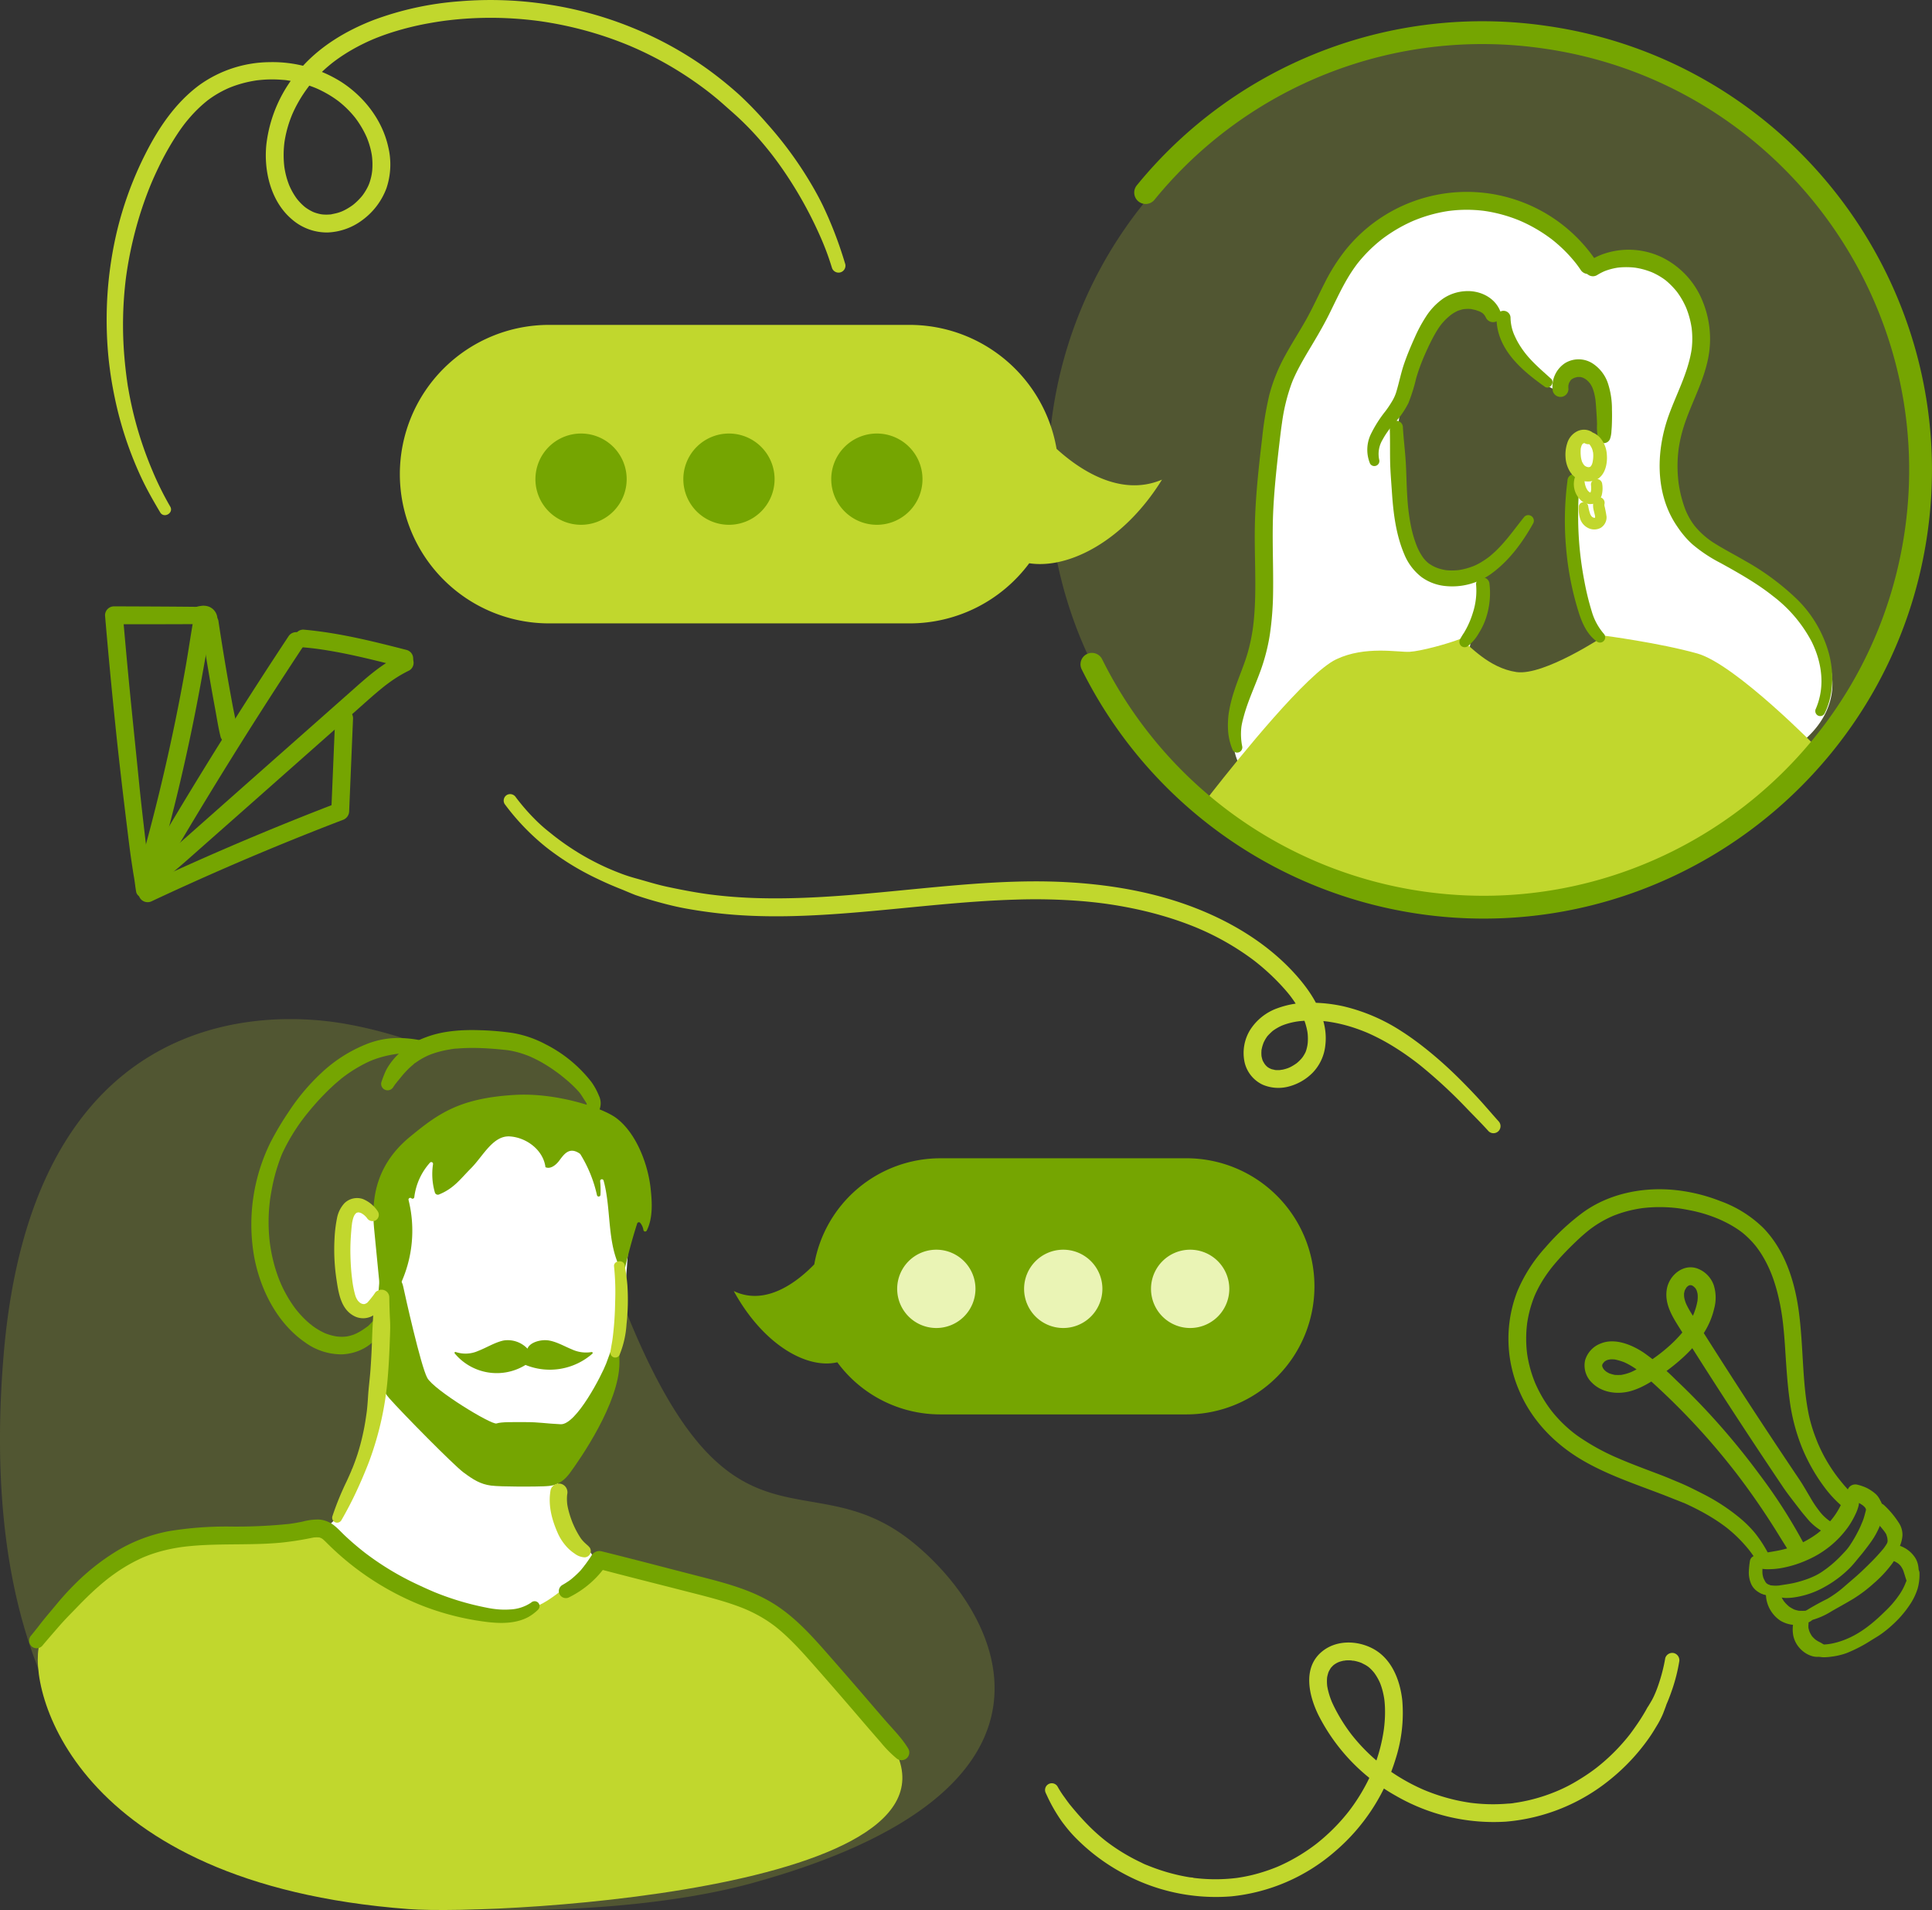 <svg id="Group_156" data-name="Group 156" xmlns="http://www.w3.org/2000/svg" xmlns:xlink="http://www.w3.org/1999/xlink" width="593.852" height="586.964" viewBox="0 0 593.852 586.964">
  <rect x="0" y="0" width="593.852" height="586.964" fill="#333333" stroke="none"/>
  <defs>
    <clipPath id="clip-path">
      <rect id="Rectangle_59" data-name="Rectangle 59" width="593.852" height="586.964" fill="none"/>
    </clipPath>
    <clipPath id="clip-path-2">
      <rect id="Rectangle_56" data-name="Rectangle 56" width="593.854" height="586.964" fill="none"/>
    </clipPath>
    <clipPath id="clip-path-3">
      <rect id="Rectangle_54" data-name="Rectangle 54" width="305.719" height="273.781" fill="none"/>
    </clipPath>
    <clipPath id="clip-path-4">
      <rect id="Rectangle_55" data-name="Rectangle 55" width="265.493" height="265.491" fill="none"/>
    </clipPath>
    <clipPath id="clip-path-5">
      <path id="Path_304" data-name="Path 304" d="M552.965,154.885A132.809,132.809,0,1,0,685.774,22.076,132.809,132.809,0,0,0,552.965,154.885" transform="translate(-552.965 -22.076)" fill="none"/>
    </clipPath>
  </defs>
  <g id="Group_155" data-name="Group 155" clip-path="url(#clip-path)">
    <g id="Group_148" data-name="Group 148" transform="translate(0 -0.001)">
      <g id="Group_147" data-name="Group 147" clip-path="url(#clip-path-2)">
        <g id="Group_143" data-name="Group 143" transform="translate(0 313.184)" opacity="0.212">
          <g id="Group_142" data-name="Group 142">
            <g id="Group_141" data-name="Group 141" clip-path="url(#clip-path-3)">
              <path id="Path_299" data-name="Path 299" d="M179.552,589.057c-3.249-10.491-9.677-19.373-17.972-26.706-4.345-3.841,22.676,4.463,19.5-.614-19.777-31.641-45.072-15.451-50.98-17.682a135.9,135.9,0,0,0-22.93-6.4c-30.063-5.611-97.294-2.3-106.036,101.365-4.685,55.555,3.708,117.018,51.768,148.2,42.514,27.587,133.29,26.638,177.934,14.409,104.712-28.68,77.282-82.246,50.057-104.56-36.7-30.08-62,19.007-101.344-108.019" transform="translate(0 -536.019)" fill="#c1d72d"/>
            </g>
          </g>
        </g>
        <g id="Group_146" data-name="Group 146" transform="translate(322.201 13.013)" opacity="0.212">
          <g id="Group_145" data-name="Group 145">
            <g id="Group_144" data-name="Group 144" clip-path="url(#clip-path-4)">
              <path id="Path_300" data-name="Path 300" d="M551.453,155.017A132.746,132.746,0,1,1,684.2,287.762,132.746,132.746,0,0,1,551.453,155.017" transform="translate(-551.453 -22.271)" fill="#c1d72d"/>
            </g>
          </g>
        </g>
        <path id="Path_301" data-name="Path 301" d="M653.1,282.4c-4.7-4.162-5.011-11.564-3.712-17.708s4.235-11.8,6.228-17.76c8.29-24.781-.251-52.557,6.678-77.752,2.93-10.654,8.5-20.358,14.024-29.93,4.646-8.059,9.417-16.272,16.4-22.413,15.248-13.4,40.407-13.608,55.871-.456,3.687,3.136,7.063,7.028,11.724,8.33,4.04,1.129,8.338.092,12.53.241a22.763,22.763,0,0,1,20.915,17.99c3.1,16.512-12.73,31.839-10.774,48.524,1.132,9.656,8.094,17.642,15.768,23.609s16.387,10.625,23.4,17.358,12.286,16.4,10.4,25.94c-1.519,7.677-7.489,13.907-14.432,17.519s-14.816,4.968-22.58,5.958c-7.785.994-15.887,1.64-23.317-.887s-14.043-9.01-14.37-16.852c-.253-6.059,3.146-11.713,3.6-17.76.541-7.234-3.132-14.01-5.388-20.905-4.105-12.549-3.569-26.077-2.989-39.268.116-2.634.407-5.623,2.5-7.226s6.154.316,5.136,2.749c1.671-3.885,3.371-7.9,3.422-12.127s-1.96-8.776-5.854-10.425-9.337,1.046-9.342,5.275c-6.671-1.6-10.274-8.6-13.378-14.716s-7.776-12.835-14.635-12.929c-6.33-.087-11.143,5.642-14.027,11.278-7.642,14.935-8.67,32.408-7.377,49.135.562,7.267,1.727,14.962,6.481,20.486s14.263,7.5,19.258,2.195l-8.1,49.932c-.8,4.9-1.681,10.026-4.685,13.983-5.088,6.7-14.5,8.029-22.9,8.46-7.463.383-15.05.471-22.284-1.4-4.522-1.169-11.1-5.712-14.192-8.448" transform="translate(-269.691 -44.334)" fill="#fff"/>
        <path id="Path_302" data-name="Path 302" d="M168.059,713.929c6.177-3.1,9.313-10.033,11.541-16.577a155.817,155.817,0,0,0,8.223-54.412c-1.552,3.3-6.8,2.984-9.239.279s-2.846-6.624-3.131-10.258q-.38-4.83-.76-9.661c-.168-2.138-.323-4.373.509-6.351s2.982-3.58,5.057-3.036c1.9.5,3.187,2.571,5.143,2.71,1.8.128,3.295-1.524,3.807-3.257s.345-3.584.547-5.38c.568-5.028,4.058-9.352,8.275-12.149s9.136-4.3,13.977-5.774c7.874-2.391,15.895-4.8,24.123-4.749s16.847,2.962,21.886,9.468c5.977,7.715,5.7,18.405,5.154,28.149-.965,17.11-2.065,34.754-9.642,50.127-3.742,7.591-9.014,14.507-11.4,22.628s-.882,18.332,6.358,22.715c1.391.841,3.09,1.616,3.513,3.185a4.72,4.72,0,0,1-.778,3.4c-4.58,8.27-13.963,13.079-23.362,14.1s-18.853-1.271-27.783-4.37c-11.632-4.036-32.022-20.789-32.022-20.789" transform="translate(-69.866 -243.328)" fill="#fff"/>
      </g>
    </g>
    <g id="Group_150" data-name="Group 150" transform="translate(323.084 12.898)">
      <g id="Group_149" data-name="Group 149" clip-path="url(#clip-path-5)">
        <path id="Path_303" data-name="Path 303" d="M820.739,369.192s-25.449-26.074-37.218-29.365-28.511-5.464-28.511-5.464-18.611,12.415-27.089,11.167-14.159-8.027-17.232-10.189c-3.986,1.563-12.144,3.769-15.583,3.971s-13.7-1.94-22.595,2.321-29.623,29.974-38.48,41.274-2.591,11.032,7.19,18.725,57.243,24.19,86.853,24.19,110.575-43.057,92.666-56.631" transform="translate(-584.901 -151.902)" fill="#c1d72d"/>
      </g>
    </g>
    <g id="Group_152" data-name="Group 152" transform="translate(0 -0.001)">
      <g id="Group_151" data-name="Group 151" clip-path="url(#clip-path-2)">
        <path id="Path_305" data-name="Path 305" d="M412.063,208.973a45.869,45.869,0,0,0-45.2-38.091H255.855a45.866,45.866,0,0,0,0,91.731H366.867a45.8,45.8,0,0,0,36.794-18.48c12.2,1.87,29.214-6.949,40.813-25.7-13.053,5.582-25.879-3.5-32.411-9.461" transform="translate(-87.298 -71.039)" fill="#c1d72d"/>
        <path id="Path_306" data-name="Path 306" d="M249.335,598.1c-.606-5.2-5.695-9.145-10.918-9.508s-8.265,6.067-11.961,9.774c-3.382,3.392-5.266,6.233-9.968,8.113a.955.955,0,0,1-1.153-.678,20.358,20.358,0,0,1-.564-8.71.542.542,0,0,0-.944-.434,19.351,19.351,0,0,0-4.816,10.6.538.538,0,0,1-.888.341.538.538,0,0,0-.875.539,39.006,39.006,0,0,1-2.647,26.214.543.543,0,0,1-.96.036,2.554,2.554,0,0,0-2.2-1.24,3.114,3.114,0,0,0-2.185,1.1.539.539,0,0,1-.941-.3l-1.61-16.528c-.706-7.248-.837-18.99,10.934-28.676,8.67-7.135,15.215-11.911,32.234-12.912,12.784-.753,26.888,3.922,31.128,7.042,6.113,4.5,9.775,13.975,10.629,21.517.5,4.419.77,9.261-1.168,13.13a.541.541,0,0,1-1.018-.153,4.543,4.543,0,0,0-.983-2.2.548.548,0,0,0-.942.18q-2.245,7.022-3.858,14.225a.542.542,0,0,1-1,.15c-4.535-8.1-3-18.592-5.465-27.564a.541.541,0,0,0-1.062.185,26.446,26.446,0,0,1,.1,4.216.543.543,0,0,1-1.073.076,40.357,40.357,0,0,0-5.09-12.548.771.771,0,0,0-.21-.221c-3.247-2.238-4.879.285-6.335,2.217-1.024,1.36-2.759,2.7-4.275,1.92" transform="translate(-81.667 -239.354)" fill="#75a501"/>
        <path id="Path_307" data-name="Path 307" d="M198.7,671.374s-1.5,17.668-1.315,21.788.388,10.177,4.32,14.65,19.682,20.444,22.75,22.743,5.33,3.675,8.514,4.089,14.138.336,16.187.224,5.063.006,8.065-4.089,15.235-21.525,15.235-33.943-2.744-3.214-4.083.3-9.2,18.888-13.99,18.661-6.522-.651-10.71-.651-7.455-.1-9,.409-19.292-10.308-21.3-14.01-6.842-25.471-7.391-28.072-3.34-5.815-3.628-3.943-2.656-2.905-3.655,1.841" transform="translate(-82.049 -278.108)" fill="#75a501"/>
        <path id="Path_308" data-name="Path 308" d="M261.534,707.477a8.317,8.317,0,0,0-7.408-2.5c-2.729.619-5.138,2.187-7.75,3.19a9.53,9.53,0,0,1-6.881.343.274.274,0,0,0-.326.421,16.806,16.806,0,0,0,21.764,3.546,19.838,19.838,0,0,0,20.544-3.457.291.291,0,0,0-.269-.5,10.309,10.309,0,0,1-6.027-.83c-2.313-.941-4.506-2.258-6.96-2.713s-5.982.522-6.686,2.493" transform="translate(-99.401 -293.014)" fill="#75a501"/>
        <path id="Path_309" data-name="Path 309" d="M277.785,864.42c-33.456-37.371-36.837-39.072-65.887-47.489-6.653-1.928-13.944-3.1-20.409-.612-6.109,2.349-10.564,7.684-16.288,10.857-8.572,4.751-19.268,4.171-28.514.924s-17.42-8.892-25.685-14.159c-5.7-3.636-11.652-7.178-18.278-8.541-5.894-1.212-11.991-.629-17.98-.041-12.907,1.268-26.039,2.591-38,7.6S23.949,827.331,20.4,839.806c-3.721,13.091,9.85,73.578,113.395,81.4,28.475,2.15,188.78-6.747,143.988-56.782" transform="translate(-8.261 -334.528)" fill="#c1d72d"/>
      </g>
    </g>
    <g id="Group_154" data-name="Group 154" transform="translate(0 -0.001)">
      <g id="Group_153" data-name="Group 153" clip-path="url(#clip-path-2)">
        <path id="Path_310" data-name="Path 310" d="M692.381,286.961a138.008,138.008,0,0,1-123.61-76.627,3.506,3.506,0,0,1,6.279-3.12,130.894,130.894,0,0,0,99.095,71.46c71.447,10,137.712-39.983,147.716-111.43S781.878,29.533,710.431,19.529A130.054,130.054,0,0,0,591.125,66.1a3.506,3.506,0,0,1-5.416-4.453A137.017,137.017,0,0,1,711.4,12.585c75.275,10.54,127.941,80.356,117.4,155.632C819.169,237.037,759.984,286.96,692.381,286.961Z" transform="translate(-236.3 -4.665)" fill="#75a501"/>
        <path id="Path_311" data-name="Path 311" d="M118.365,333.826q-9.527,14.4-18.714,29.014Q90.5,377.4,81.7,392.166q-4.982,8.361-9.853,16.787a2.737,2.737,0,1,0,4.726,2.762q8.645-14.943,17.638-29.68,8.958-14.675,18.259-29.135,5.265-8.186,10.64-16.3a2.768,2.768,0,0,0-.986-3.759,2.811,2.811,0,0,0-3.76.986" transform="translate(-29.721 -138.222)" fill="#75a501"/>
        <path id="Path_312" data-name="Path 312" d="M77.989,416c2.623-2.262,5.329-4.42,7.957-6.676s5.194-4.561,7.785-6.847q7.775-6.857,15.54-13.725l30.837-27.28c2.694-2.383,5.355-4.814,8.152-7.078q.5-.406,1.009-.8c-.091.071-.37.28.058-.043q.308-.232.618-.463c.688-.508,1.389-1,2.1-1.471a39.713,39.713,0,0,1,4.45-2.539,2.724,2.724,0,0,0,.972-3.706,2.787,2.787,0,0,0-3.705-.972c-5.767,2.618-10.538,7.017-15.234,11.168L123,369.3q-15.587,13.781-31.165,27.571c-2.913,2.583-5.836,5.154-8.738,7.749s-5.665,5.327-8.546,7.941a2.45,2.45,0,0,0,0,3.441,2.494,2.494,0,0,0,3.441,0" transform="translate(-30.698 -143.04)" fill="#75a501"/>
        <path id="Path_313" data-name="Path 313" d="M157.622,336.6c2.847.254,4.72.5,7.4.935,2.558.417,5.1.911,7.637,1.455,5.122,1.1,10.2,2.395,15.275,3.69a2.737,2.737,0,1,0,1.455-5.278c-10.464-2.694-20.976-5.313-31.771-6.252a2.737,2.737,0,0,0-2.726,2.726,2.8,2.8,0,0,0,2.726,2.725" transform="translate(-64.393 -137.662)" fill="#75a501"/>
        <path id="Path_314" data-name="Path 314" d="M77.078,404.626c.767-2.534,1.625-5.039,2.383-7.576.771-2.58,1.45-5.188,2.139-7.79q2.051-7.741,3.876-15.539,3.645-15.522,6.481-31.22c1.093-6.042,2.223-12.112,2.976-18.207a2.73,2.73,0,0,0-5.353-.725c-.935,5.206-1.671,10.449-2.6,15.657q-1.4,7.884-3.006,15.73-3.182,15.554-7.157,30.927c-.74,2.883-1.52,5.755-2.282,8.633-.774,2.925-1.417,5.879-2.228,8.795a2.473,2.473,0,0,0,4.769,1.315" transform="translate(-30.027 -133.694)" fill="#75a501"/>
        <path id="Path_315" data-name="Path 315" d="M83.5,319.074c-8.5-.09-17-.121-25.505-.148a2.767,2.767,0,0,0-2.747,2.747q1.406,16.552,3.111,33.076c1.131,11.07,2.438,22.124,3.8,33.167.395,3.2.772,6.4,1.261,9.594.233,1.521.445,3.052.719,4.566.252,1.393.418,3.18.71,4.719a2.229,2.229,0,0,0,4.37-.591c-.179-2.742-.621-5.464-.8-8.206s-.54-5.477-.858-8.21c-.64-5.523-1.284-11.042-1.835-16.575-1.092-10.969-2.256-21.93-3.3-32.9q-.883-9.316-1.686-18.639L58,324.419c8.5.009,17,.014,25.505-.04a2.652,2.652,0,0,0,0-5.3" transform="translate(-22.966 -132.585)" fill="#75a501"/>
        <path id="Path_316" data-name="Path 316" d="M77.056,432Q88.4,426.682,99.9,421.683q2.873-1.25,5.755-2.479,1.309-.558,2.622-1.112c.859-.363-.468.2.393-.166l.787-.331,1.576-.66q5.715-2.387,11.463-4.7,6.542-2.626,13.124-5.147a2.874,2.874,0,0,0,2.018-2.65q.6-14.313,1.2-28.626a2.767,2.767,0,0,0-2.747-2.748,2.806,2.806,0,0,0-2.748,2.748q-.6,14.313-1.2,28.626l2.017-2.65q-23.732,9.1-46.931,19.521-6.494,2.918-12.941,5.94a2.76,2.76,0,0,0-.986,3.76,2.823,2.823,0,0,0,3.759.986" transform="translate(-30.318 -155.092)" fill="#75a501"/>
        <path id="Path_317" data-name="Path 317" d="M105.764,326.327q1.29,8.608,2.779,17.184.739,4.252,1.528,8.5c.532,2.864.968,5.787,1.671,8.614a2.758,2.758,0,0,0,3.359,1.907,2.815,2.815,0,0,0,1.908-3.359c-.421-2.839-1.087-5.659-1.612-8.481q-.8-4.314-1.554-8.637-1.49-8.575-2.779-17.184a2.756,2.756,0,0,0-3.38-1.919,2.832,2.832,0,0,0-1.919,3.38" transform="translate(-43.949 -134.214)" fill="#75a501"/>
        <path id="Path_318" data-name="Path 318" d="M108.569,325.36a1.326,1.326,0,0,0,0-2.65,1.326,1.326,0,0,0,0,2.65" transform="translate(-44.603 -134.158)" fill="#75a501"/>
        <path id="Path_319" data-name="Path 319" d="M108.134,324.3a3.7,3.7,0,0,0,.455-1.764,3.242,3.242,0,0,0-.185-1.107,5,5,0,0,0-.372-.834,6.167,6.167,0,0,0-.553-.719,3.785,3.785,0,0,0-.887-.706,3.658,3.658,0,0,0-1.1-.448,5.293,5.293,0,0,0-1.285-.144c-.106,0-.212.014-.318.027-.325.039-.653.078-.976.137-.1.018-.2.037-.292.061a2.793,2.793,0,0,0-1.765,1.349,1.984,1.984,0,0,0-.317.991,2.026,2.026,0,0,0,.048,1.063l.269.637a2.679,2.679,0,0,0,.956.956l.029.022.646.272a1,1,0,0,0,.4.063c.129.02.258.037.387.052a4.892,4.892,0,0,0,.779-.1l.122-.027c.145-.032.292-.058.441-.078l-.731.1a2.879,2.879,0,0,1,.73-.007l-.73-.1a1.9,1.9,0,0,1,.4.1l-.657-.277a1.5,1.5,0,0,1,.322.189l-.556-.429a1.592,1.592,0,0,1,.24.238l-.43-.556a1.407,1.407,0,0,1,.171.283l-.277-.657a1.193,1.193,0,0,1,.079.272l-.1-.73a1,1,0,0,1,0,.244l.1-.731a.962.962,0,0,1-.057.205l.277-.657-.015.034a2.038,2.038,0,0,0-.326,1.021,2.823,2.823,0,0,0,1.312,2.738l.657.277a2.767,2.767,0,0,0,1.461,0l.657-.277a2.762,2.762,0,0,0,.986-.986" transform="translate(-41.778 -132.438)" fill="#75a501"/>
        <path id="Path_320" data-name="Path 320" d="M901.166,751.832a162.727,162.727,0,0,0-13.784-21.564,220.984,220.984,0,0,0-16.575-19.928q-4.4-4.694-9.083-9.118a75.918,75.918,0,0,0-9.989-8.456c-3.653-2.413-8.8-4.563-13.148-2.807a7.9,7.9,0,0,0-4.827,5.143,7.32,7.32,0,0,0,2.141,6.967c3.128,3.139,8.048,3.678,12.142,2.446,4.063-1.223,7.688-3.814,11.051-6.328,6.386-4.775,12.474-10.886,14.322-18.923a12.672,12.672,0,0,0-.143-7.267,8.448,8.448,0,0,0-4.938-5.039c-4.373-1.639-8.734,2.039-9.463,6.279-.827,4.808,1.965,8.889,4.4,12.761q3.812,6.059,7.671,12.088,7.757,12.118,15.7,24.114,3.953,5.968,7.951,11.906c1.35,2,2.856,3.9,4.328,5.818q.33.429.662.857l.214.276c-.079-.1-.25-.328.1.13s.7.893,1.066,1.329c.325.39.5.587.905,1.077.324.39.656.774,1,1.143a18.064,18.064,0,0,0,4.787,3.508,1.944,1.944,0,0,0,2.605-.684,1.925,1.925,0,0,0-.683-2.605,14.074,14.074,0,0,1-3.874-3.549,33.673,33.673,0,0,1-2.8-4.222c-1.124-1.878-2.2-3.794-3.426-5.61s-2.45-3.643-3.67-5.468q-7.4-11.068-14.64-22.243t-14.318-22.452c-.493-.786-.983-1.574-1.426-2.389-.241-.444-.467-.894-.674-1.354.241.537-.078-.214-.1-.271-.084-.233-.162-.469-.231-.707s-.13-.477-.18-.719c-.019-.091-.1-.878-.054-.249-.029-.362-.02-.716-.026-1.078-.008-.648-.153.588,0-.045.046-.192.081-.383.134-.573a1.71,1.71,0,0,1,.185-.56q-.232.527-.043.116c.042-.088.087-.175.134-.26.077-.142.159-.281.247-.417l.108-.16q.263-.363-.078.1c0-.085.328-.352.39-.41l.138-.126q.342-.285-.116.088a1.989,1.989,0,0,1,.313-.2l.162-.087q.4-.192-.149.06a2.928,2.928,0,0,1,.536-.144q-.63.069-.165.032a3.882,3.882,0,0,1,.421.006l-.315-.047a2.986,2.986,0,0,1,.3.067,1.964,1.964,0,0,1,.495.158c-.607-.363-.01.034.092.1.137.083.582.508.128.072.154.148.306.3.46.446.342.329.049.036-.019-.058a6.067,6.067,0,0,1,.352.539c.071.124.138.249.2.378q-.2-.517-.017-.025c.071.245.153.484.211.734,0-.021.13.789.082.386s.02.423.019.4c.011.256.011.513,0,.769s-.033.514-.054.771c-.07.826.122-.516-.048.295-.1.485-.2.968-.329,1.447-.214.8-.49,1.57-.779,2.342-.261.7.244-.508-.07.167-.094.2-.184.406-.28.607q-.288.6-.611,1.187c-.412.75-.865,1.476-1.348,2.182-.233.339-.477.67-.72,1-.444.605.355-.424-.123.157-.192.233-.379.468-.574.7a39.286,39.286,0,0,1-3.662,3.758q-.941.85-1.925,1.652-.536.438-1.083.864c.081-.063.418-.318.006-.006q-.368.279-.738.554c-1.458,1.079-2.953,2.111-4.483,3.084-.8.508-1.611,1-2.45,1.433-.455.237-.916.465-1.388.665.531-.225-.251.088-.294.1q-.42.154-.847.283a13.568,13.568,0,0,1-1.366.338c-.164.031-.772.247-.126.03a2.708,2.708,0,0,1-.65.052,10.737,10.737,0,0,1-1.088,0,3.391,3.391,0,0,1-.65-.054c.729.189-.2-.052-.338-.084-.352-.081-.685-.2-1.03-.3-.663-.2.477.275-.13-.051-.187-.1-.377-.19-.561-.3s-.35-.238-.533-.343c.445.256.179.155.056.039-.156-.145-.316-.283-.464-.437q-.149-.154-.287-.318.266.363,0-.023c-.12-.21-.252-.409-.355-.629.232.5.047-.02-.011-.131-.162-.313-.039.5-.025-.067,0-.069,0-.137,0-.206q.031-.471-.038.119a1.644,1.644,0,0,1,.156-.592l-.123.275c.058-.125.12-.247.189-.366s.148-.233.222-.351c-.354.567.123-.114.255-.24.116-.11.641-.435.1-.1.179-.109.365-.215.541-.328.542-.348-.386.085.037-.026.2-.053.4-.131.6-.182.085-.021.879-.131.255-.071q.375-.036.751-.038c.254,0,.5.016.757.03.788.044-.5-.121.278.036a18.073,18.073,0,0,1,2.779.827c.445.167-.562-.279.147.068.223.109.451.212.673.324.519.262,1.027.546,1.524.847.786.477,1.544,1,2.282,1.547-.032-.024.621.478.323.244s.348.28.316.254q.688.555,1.357,1.132c1.474,1.267,2.907,2.585,4.329,3.91q4.29,4,8.356,8.224,4.152,4.317,8.059,8.861,1.912,2.223,3.762,4.5.884,1.088,1.755,2.186.475.6.945,1.2l.469.6c-.327-.421.177.23.194.252a228.414,228.414,0,0,1,13.389,19.549c1.023,1.666,2.079,3.311,3.111,4.972a2.546,2.546,0,1,0,4.4-2.57" transform="translate(-346.526 -277.104)" fill="#75a501"/>
        <path id="Path_321" data-name="Path 321" d="M899.316,719.506q-.563-.639-1.107-1.294c-.1-.125-.208-.25-.308-.377.157.2.486.519-.291-.394-.209-.247-.432-.481-.644-.726q-.556-.643-1.09-1.3-.305-.378-.608-.757c-.08-.1-.6-.774-.348-.437a50.247,50.247,0,0,1-4-6.075c-.589-1.059-1.135-2.144-1.644-3.244q-.178-.385-.35-.773c-.047-.106-.346-.8-.178-.4-.251-.6-.487-1.2-.714-1.8a47.2,47.2,0,0,1-2.2-7.372c-.547-2.8-.848-4.945-1.121-7.615-.28-2.745-.458-5.5-.625-8.254-.33-5.417-.588-10.842-1.352-16.221-1.289-9.076-4.315-18.353-10.822-25.064a36.622,36.622,0,0,0-13.307-8.3,52.765,52.765,0,0,0-14.3-3.407c-9.594-.882-19.734,1.146-27.658,6.806a71.031,71.031,0,0,0-11.726,10.886,47.169,47.169,0,0,0-8.637,13.5,40.246,40.246,0,0,0,.614,30.6c3.9,9.174,11,16.4,19.554,21.375,8.534,4.959,18.021,7.856,27.14,11.5q.423.169.844.341c.17.07.64.244.207.078.71.271,1.415.561,2.124.837.247.1.49.209.741.292.375.124-.336-.156.027,0,.105.046.209.094.313.142q.835.38,1.662.778c2.06.989,4.084,2.058,6.043,3.234q1.456.874,2.859,1.832.649.445,1.285.91.317.231.63.469c.05.037.419.324.2.149s.292.233.28.223a42.037,42.037,0,0,1,4.868,4.556c.695.765,1.374,1.545,2.009,2.361.278.358.106.144.047.066.09.119.182.237.272.356q.237.315.465.634c.325.455.668.915.946,1.4a2.141,2.141,0,0,0,3.7-2.161,39.43,39.43,0,0,0-3.835-5.788,36.211,36.211,0,0,0-4.657-4.606,61.182,61.182,0,0,0-11.43-7.428c-1.994-1.018-4.015-2.045-6.064-2.949-.628-.277-1.263-.54-1.9-.806l-.736-.306c-.14-.058-.28-.117-.421-.172s-.14-.057.008,0l-.209-.088c-1.181-.5-2.366-.984-3.564-1.44-2.257-.86-4.52-1.7-6.773-2.574q-1.662-.642-3.315-1.308c-.531-.214-1.058-.435-1.588-.653-.293-.12.05.022.091.039l-.45-.192q-.451-.193-.9-.388a68.529,68.529,0,0,1-12.516-6.89q-.344-.247-.684-.5c-.123-.092-.714-.546-.311-.231q-.717-.561-1.412-1.148-1.323-1.123-2.551-2.351-1.258-1.261-2.4-2.63-.267-.318-.526-.643c-.1-.127-.543-.7-.23-.287q-.537-.711-1.048-1.441a40.543,40.543,0,0,1-3.482-6.064q-.175-.377-.341-.757c-.032-.072-.227-.533-.1-.217.122.292-.029-.074-.044-.11-.234-.587-.462-1.177-.672-1.774q-.57-1.622-.993-3.291-.441-1.742-.713-3.52c-.025-.167-.05-.335-.073-.5.006.047.047.424.016.1-.028-.3-.068-.59-.1-.885q-.1-1.012-.142-2.029-.079-1.842.023-3.686.049-.889.14-1.774c.03-.3.065-.589.1-.884-.014.113-.078.519.005-.026.026-.167.051-.335.078-.5a36.382,36.382,0,0,1,1.937-7.222q.159-.415.328-.826c-.189.462.119-.265.177-.394q.392-.869.831-1.714c.583-1.123,1.226-2.215,1.917-3.275q.484-.741,1-1.464.257-.361.52-.718l.227-.3c-.011.015.431-.563.247-.327s.134-.169.176-.222l.237-.3q.279-.346.563-.688.649-.782,1.324-1.542c1.643-1.854,3.383-3.622,5.17-5.339.966-.928,1.952-1.838,2.971-2.708.476-.406.963-.8,1.448-1.19.242-.2.019-.016-.026.019q.212-.163.427-.322.43-.318.869-.625a33.288,33.288,0,0,1,3.068-1.9q.715-.391,1.448-.748.366-.178.736-.347l.318-.144c.063-.028.653-.28.312-.138-.3.124.061-.024.1-.04l.431-.172q.379-.147.76-.286.818-.3,1.65-.557,1.666-.519,3.375-.881.8-.17,1.6-.307.4-.068.807-.129l.347-.051c-.6.092-.044.007.083-.008q1.689-.2,3.391-.274a46.385,46.385,0,0,1,6.955.243c.275.03.549.063.823.1.117.014.537.083-.024,0,.117.018.234.034.352.051q.879.131,1.753.293c1.167.217,2.33.44,3.482.724,1.109.273,2.21.58,3.293.942q.838.28,1.665.588.36.134.719.274.239.094.477.19c.054.022.663.273.394.16-.246-.1.143.063.155.068l.47.207q.41.184.816.377.869.412,1.718.865a32.18,32.18,0,0,1,3.273,2.008c.209.147.416.3.623.449.426.31.158.115.067.045.135.1.268.211.4.319q.676.55,1.313,1.144a27.682,27.682,0,0,1,2.221,2.319q.252.294.494.594c.124.154.5.656.186.231.346.476.7.947,1.024,1.435.6.887,1.146,1.8,1.656,2.743s.983,1.916,1.414,2.9c.051.115.415.973.166.375q.13.311.255.624.334.837.635,1.687a54.283,54.283,0,0,1,1.78,6.334q.373,1.665.66,3.348.134.783.252,1.568.059.392.114.784c.015.112.031.224.046.335-.081-.588-.008-.046.008.077.331,2.619.559,5.253.739,7.886.38,5.557.659,11.116,1.414,16.639a60.015,60.015,0,0,0,3.779,14.794,55.624,55.624,0,0,0,7.271,12.741,34.863,34.863,0,0,0,5,5.325,2.326,2.326,0,0,0,3.29-3.289" transform="translate(-329.905 -260.031)" fill="#75a501"/>
        <path id="Path_322" data-name="Path 322" d="M950.349,784.647a5.939,5.939,0,0,1-.551,1.562c.013-.029-.422.955-.2.467-.07.154-.14.309-.214.462-.166.346-.331.693-.5,1.039a22.18,22.18,0,0,1-2.022,3.35c-.085.117-.172.231-.258.348.054-.075.339-.434.029-.04-.178.226-.353.453-.534.675q-.543.667-1.13,1.3a27.437,27.437,0,0,1-2.58,2.433q-.166.138-.333.272c-.068.054-.431.339-.147.119s-.082.06-.152.112c-.115.085-.231.171-.348.254q-.744.536-1.521,1.026a30.341,30.341,0,0,1-3.03,1.675q-.391.188-.787.366c-.133.059-.266.116-.4.175.533-.239.172-.072.055-.025-.573.228-1.148.447-1.732.646a33.544,33.544,0,0,1-3.454.977c-1.272.285-2.559.482-3.843.7-.353.059-.708.112-1.062.165-.109.016-.491.054.028,0-.254.028-.508.061-.761.1a3.933,3.933,0,0,0-.531.095c-.134.037-1.352.6-1.239.665-.087-.053.948-.336.282-.2-.2.04-.4.124-.595.183a1.735,1.735,0,0,0,0,3.315l.4.15.2.072q.42.168-.042-.061l-.24-.132a1.759,1.759,0,0,0,.757.486,3.209,3.209,0,0,0,.584.195,11.381,11.381,0,0,0,2.384.169,23.087,23.087,0,0,0,4.284-.438,34.146,34.146,0,0,0,7.7-2.483,30.23,30.23,0,0,0,12.264-9.924,25.8,25.8,0,0,0,2.287-3.917,13.53,13.53,0,0,0,1.035-2.8c.088-.4.158-1.169.183-1.345.037-.257.171-1.117.227-1.563a2.29,2.29,0,0,0-4.492-.608" transform="translate(-383.132 -325.507)" fill="#75a501"/>
        <path id="Path_323" data-name="Path 323" d="M920.39,819.657a26.094,26.094,0,0,0-.373,3.634,8.9,8.9,0,0,0,.748,3.674,5.6,5.6,0,0,0,2.164,2.4,4.376,4.376,0,0,0,3.276.726,1.544,1.544,0,0,0,.365-2.792c-.152-.082-.323-.129-.474-.211.332.182.089.036.009,0-.159-.077-.307-.166-.46-.252-.2-.112.013-.013.072.069a1.23,1.23,0,0,0-.177-.152c-.133-.122-.247-.257-.369-.389-.157-.171.225.342.049.053-.042-.068-.087-.134-.128-.2-.094-.157-.178-.32-.258-.485s-.168-.33-.251-.5c-.036-.072-.064-.155-.106-.223.084.135.166.423.053.1a8.261,8.261,0,0,1-.286-1.16c-.078-.4.019.3,0,.029-.006-.1-.02-.2-.027-.306-.016-.231-.024-.462-.025-.692a22.266,22.266,0,0,1,.223-2.781,2.028,2.028,0,0,0-.6-1.45,2.108,2.108,0,0,0-1.177-.564,2.022,2.022,0,0,0-2.25,1.469" transform="translate(-382.473 -340.133)" fill="#75a501"/>
        <path id="Path_324" data-name="Path 324" d="M973.619,785.626q.521.163,1.026.369l-.6-.253c.506.231.993.513,1.478.786a11.545,11.545,0,0,1,1.379.91l-.531-.41a6.676,6.676,0,0,1,1.074,1.025l-.407-.527a4.4,4.4,0,0,1,.576.92l-.255-.6c.136.337.287.665.438.995l-.246-.583a3.121,3.121,0,0,1,.221.736l-.079-.588a5.824,5.824,0,0,0,.154.888,2.06,2.06,0,0,0,1.429,1.428,2.129,2.129,0,0,0,1.989-.526,3.118,3.118,0,0,0,.963-1.732,4.2,4.2,0,0,0-.067-2.222,5.947,5.947,0,0,0-1.894-2.778,13.294,13.294,0,0,0-2.464-1.616,14.765,14.765,0,0,0-2.865-1,2.592,2.592,0,0,0-1.909.25,2.479,2.479,0,0,0,.592,4.529" transform="translate(-404.008 -324.584)" fill="#75a501"/>
        <path id="Path_325" data-name="Path 325" d="M958.266,790.213a6.128,6.128,0,0,1,.008.638c-.006.112-.086.652-.014.209-.054.33-.129.655-.21.979-.2.784-.4,1.564-.666,2.328-.071.2-.149.4-.223.605-.027.076-.2.485-.021.065-.126.3-.258.592-.381.89.02-.049-.3.732-.159.4s-.2.444-.179.394c-.072.158-.147.314-.221.471-.183.383-.374.762-.57,1.139a39.844,39.844,0,0,1-2.217,3.8,14.278,14.278,0,0,1-.983,1.367c-.5.614-1.057,1.178-1.6,1.756a37.385,37.385,0,0,1-3.088,2.944,33.988,33.988,0,0,1-3.226,2.425,16.961,16.961,0,0,1-1.9,1.083c-.332.165-.671.321-1.012.469.094-.04.281-.119-.148.061q-.826.352-.5.21.175-.075-.189.075a35.757,35.757,0,0,1-4.249,1.327c-1.648.414-3.362.612-5.037.891a10.073,10.073,0,0,1-2.2-.011c-.9-.054-1.746-.374-2.653-.356a1.477,1.477,0,0,0-.74,2.731c1.464.855,3.458.906,5.1,1.131.778.106,1.538.3,2.331.335a15.589,15.589,0,0,0,2.908-.193A26.619,26.619,0,0,0,945.6,815.1a33.807,33.807,0,0,0,7.8-5.939c1.08-1.112,2.01-2.345,3.012-3.525.564-.664,1.1-1.351,1.629-2.043.289-.379.127-.171.064-.088.22-.289.444-.574.663-.864q.36-.477.708-.964a24.052,24.052,0,0,0,2.959-5.251,13.224,13.224,0,0,0,.779-3.073,8.833,8.833,0,0,0,.062-1.615c-.008-.169-.022-.338-.037-.507q-.048-.457-.117-.912.059.35,0-.107a2.491,2.491,0,0,0-2.428-2.427,2.46,2.46,0,0,0-2.427,2.427" transform="translate(-384.622 -327.5)" fill="#75a501"/>
        <path id="Path_326" data-name="Path 326" d="M984.23,795.109q1.075.968,2.058,2.03.491.53.953,1.084c.154.184.3.373.456.559.334.408-.32-.424.088.115a9.934,9.934,0,0,1,.773,1.107c.059.1.113.21.164.318q-.206-.5-.061-.111c.066.224.142.441.2.668a2.483,2.483,0,0,1,.137.677q-.093-.7.046.341-.059-.461-.014-.069c.035.474.057.95.12,1.421a1.933,1.933,0,0,0,1.365,1.793,1.883,1.883,0,0,0,2.1-.855,10.3,10.3,0,0,0,1-3.691,6.648,6.648,0,0,0-1.138-3.928,28.079,28.079,0,0,0-4.413-5.3,2.714,2.714,0,0,0-3.838,3.838" transform="translate(-408.844 -328.625)" fill="#75a501"/>
        <path id="Path_327" data-name="Path 327" d="M929.016,837.248a10,10,0,0,0,4.519,7.97,9.626,9.626,0,0,0,4.717,1.292,7.53,7.53,0,0,0,4.593-1.216,1.793,1.793,0,0,0,.8-1.96,1.759,1.759,0,0,0-1.674-1.274c-.55.043-1.108.093-1.661.092-.313,0-.629,0-.941-.022a2.327,2.327,0,0,1-.429-.038c.022.058.471.078,0-.012a8.126,8.126,0,0,1-.829-.205c-.137-.042-.271-.092-.408-.136-.531-.168.3.155.018.016a12.279,12.279,0,0,1-1.542-.894c-.075-.051-.466-.331-.128-.086s-.068-.07-.11-.107c-.2-.177-.393-.363-.583-.549s-.37-.384-.543-.587c-.086-.1-.167-.208-.257-.3-.207-.225.31.44.051.067-.153-.22-.3-.441-.438-.673-.081-.138-.156-.278-.229-.421-.037-.073-.212-.5-.081-.15.137.367-.048-.132-.06-.164-.044-.127-.082-.254-.116-.384a8.141,8.141,0,0,1-.174-.861,2.29,2.29,0,0,0-4.492.608" transform="translate(-386.212 -347.123)" fill="#75a501"/>
        <path id="Path_328" data-name="Path 328" d="M974.5,806.695a4.322,4.322,0,0,1-.81,2.813c-.15.236-.314.462-.479.688-.071.1-.142.2-.215.293.063-.082.217-.261-.08.1-.387.466-.784.928-1.185,1.382-1.6,1.81-3.329,3.5-5.069,5.169-1.715,1.647-3.54,3.167-5.341,4.718a33.851,33.851,0,0,1-5.586,4.105,79.95,79.95,0,0,0-7.188,4.009,1.553,1.553,0,0,0,1.19,2.823,22.752,22.752,0,0,0,7.246-2.989c2.238-1.288,4.515-2.523,6.727-3.856a44.438,44.438,0,0,0,6.395-4.847,37.281,37.281,0,0,0,5.462-5.866,12.769,12.769,0,0,0,2.462-8.539,1.813,1.813,0,0,0-1.764-1.764,1.782,1.782,0,0,0-1.764,1.764" transform="translate(-394.032 -334.629)" fill="#75a501"/>
        <path id="Path_329" data-name="Path 329" d="M993.911,817.291a7.813,7.813,0,0,1,1.129.361l-.605-.255a8.353,8.353,0,0,1,1.829,1.086l-.52-.4a6.921,6.921,0,0,1,1.157,1.17l-.4-.518a8.5,8.5,0,0,1,1,1.713l-.247-.585c.461,1.127.745,2.3,1.148,3.441a1.787,1.787,0,0,0,3.445,0c.557-2.35.55-5.123-.931-7.152a9.126,9.126,0,0,0-5.677-3.693,2.7,2.7,0,0,0-1.932.252,2.507,2.507,0,0,0,.6,4.581" transform="translate(-412.437 -337.729)" fill="#75a501"/>
        <path id="Path_330" data-name="Path 330" d="M943.375,851.732a10.57,10.57,0,0,0-.108,4.183,8.129,8.129,0,0,0,1.832,3.775c1.625,1.983,4.862,3.659,7.378,2.459a2.041,2.041,0,0,0,.41-3.186,7.781,7.781,0,0,0-1.7-1.038,10.455,10.455,0,0,1-1.391-.907l.522.4a8.453,8.453,0,0,1-1.4-1.372l.413.535a8.028,8.028,0,0,1-1.011-1.665l.264.626c-.155-.37-.315-.738-.473-1.106l.261.619a7.5,7.5,0,0,1-.482-1.773q.043.324.087.649a6.481,6.481,0,0,1,.005-1.578,2.316,2.316,0,0,0-.687-1.657,2.4,2.4,0,0,0-1.345-.644,2.33,2.33,0,0,0-2.571,1.678" transform="translate(-392.073 -353.379)" fill="#75a501"/>
        <path id="Path_331" data-name="Path 331" d="M982.9,826.238a6.732,6.732,0,0,1-.19,1.535c-.156.577-.461,1.166-.687,1.783a17.328,17.328,0,0,1-1.544,2.924,30.887,30.887,0,0,1-4.626,5.473c-3.533,3.485-7.375,6.69-12,8.573a23.5,23.5,0,0,1-4.5,1.363,17.713,17.713,0,0,1-2.053.255,11.705,11.705,0,0,0-2.6.46,1.585,1.585,0,0,0-1.138,1.495,1.624,1.624,0,0,0,1.138,1.5,6.037,6.037,0,0,0,2.327.476,18.4,18.4,0,0,0,2.443-.2,21.211,21.211,0,0,0,4.488-1.061,44.083,44.083,0,0,0,7.7-3.994c1.183-.723,2.354-1.4,3.467-2.234a36.607,36.607,0,0,0,3.418-2.871,32.411,32.411,0,0,0,5.379-6.51,19.251,19.251,0,0,0,1.929-4.216,16.232,16.232,0,0,0,.577-4.742c.006-2.277-3.444-2.264-3.528,0" transform="translate(-396.417 -342.779)" fill="#75a501"/>
        <path id="Path_332" data-name="Path 332" d="M265.239,420.685a71.457,71.457,0,0,0,12.849,13.366,82.391,82.391,0,0,0,15.639,9.631c1.371.657,2.751,1.295,4.151,1.893q1.167.5,2.344.978c.886.358,1.26.495,1.888.763.826.352,1.655.7,2.488,1.034.111.045.566.229.122.046.314.129.592.249.906.355.383.128.765.258,1.149.384q2.252.741,4.536,1.386c3.025.855,6.051,1.638,9.142,2.219,3.219.6,6.462,1.082,9.715,1.467,14.73,1.741,29.625.98,44.363-.275,15.969-1.36,31.9-3.372,47.932-3.838a178.62,178.62,0,0,1,20.442.486q2.367.2,4.727.48.562.067,1.123.137c.144.018,1.319.173.618.078q1.233.168,2.464.357,4.685.721,9.312,1.78,4.59,1.058,9.081,2.487,2.28.73,4.525,1.565,1.091.407,2.173.84.514.2,1.026.417l.408.17c-.621-.259.136.059.259.113a81.712,81.712,0,0,1,16.089,9.145q.442.324.876.655c.007,0,.575.444.243.185s.234.185.241.19q.947.747,1.867,1.524,1.763,1.491,3.426,3.1t3.232,3.344c.531.588,1.05,1.186,1.552,1.8.155.19.309.383.463.574.331.413.092.117.025.029q.452.59.882,1.2a33.448,33.448,0,0,1,2.676,4.445c.2.4.382.81.566,1.218.195.429-.22-.6.05.129.071.189.146.375.216.564a21.607,21.607,0,0,1,.758,2.517q.134.576.234,1.159c.025.15.09.682.02.085.027.234.052.467.072.7a15.971,15.971,0,0,1,0,2.579c-.014.157-.032.313-.047.47.065-.67-.022.109-.04.21-.071.393-.157.785-.261,1.171-.073.268-.155.533-.25.795a1.582,1.582,0,0,0-.119.311q.257-.6.078-.2c-.047.1-.1.2-.145.3a13.352,13.352,0,0,1-.866,1.422c-.255.38.081-.125.127-.154a2.168,2.168,0,0,0-.32.388q-.33.382-.69.736c-.2.2-.408.388-.621.571-.085.073-.174.143-.259.217-.456.395.516-.361.021-.015a16.1,16.1,0,0,1-1.567.992q-.369.2-.75.375c-.065.03-.562.28-.132.063s-.061.018-.136.046a12.326,12.326,0,0,1-1.732.507c-.242.052-1.115.088-.223.064-.262.007-.527.056-.791.07s-.522.016-.782.008q-.233-.007-.465-.025c-.245-.02-.646-.187.118.027-.487-.137-.987-.193-1.471-.364-.279-.1-.448-.324.1.053a2.313,2.313,0,0,0-.273-.129,7.083,7.083,0,0,1-.785-.458c-.616-.414.377.354-.177-.137a7.219,7.219,0,0,1-.563-.557,2.98,2.98,0,0,0-.314-.372c.4.306.252.357.112.125-.207-.344-.407-.682-.6-1.036-.312-.587.177.558-.025-.072-.04-.124-.085-.247-.124-.373-.1-.315-.155-.634-.229-.954-.151-.653.025.618-.008-.052-.008-.165-.025-.329-.031-.494a9.913,9.913,0,0,1,.019-1.095c.015-.2-.054-.772-.008-.07a2.127,2.127,0,0,1,.086-.5q.1-.5.243-.987c.1-.328.22-.644.331-.966.137-.4-.3.591,0-.005.109-.214.209-.432.323-.643.161-.3.337-.6.525-.882.094-.143.194-.281.289-.423.382-.569-.385.416.073-.092a21.351,21.351,0,0,1,1.592-1.561c.33-.3-.519.351.081-.061.189-.13.374-.264.566-.39q.478-.313.979-.59t1.021-.517c.139-.064.278-.127.419-.188-.608.262.306-.106.415-.145a20.7,20.7,0,0,1,2.223-.657q.568-.135,1.142-.242c.153-.029.307-.055.46-.081.123-.021,1.123-.148.429-.071a37.063,37.063,0,0,1,4.844-.226,32.919,32.919,0,0,1,4.668.345c-.723-.119.436.069.581.092q.543.088,1.084.188,1.186.222,2.359.507,2.235.543,4.409,1.3,1.036.36,2.058.758c.342.133.681.272,1.021.408.688.276-.519-.229.162.068.2.088.4.176.608.266a65.917,65.917,0,0,1,8.348,4.506q2.019,1.273,3.96,2.666.979.7,1.94,1.426l.366.278c.039.029.641.494.216.164q.548.426,1.09.859a153.575,153.575,0,0,1,14.383,13.339c2.189,2.259,4.429,4.495,6.533,6.833a2.169,2.169,0,0,0,3.066-3.067c-2.268-2.52-4.44-5.118-6.758-7.6-2.291-2.452-4.634-4.857-7.054-7.182s-4.9-4.527-7.485-6.637q-.49-.4-.986-.8c-.151-.119-.3-.238-.452-.356l-.518-.4q.326.247-.025-.023c-.771-.609-1.559-1.2-2.352-1.781-1.343-.984-2.712-1.937-4.117-2.83a56.522,56.522,0,0,0-17.81-7.693,46.412,46.412,0,0,0-10.085-1.138,28.32,28.32,0,0,0-10.412,1.725,16.505,16.505,0,0,0-8.339,6.676,13.55,13.55,0,0,0-1.663,9.965,10.115,10.115,0,0,0,5.532,6.823,12.3,12.3,0,0,0,8.242.508,15.95,15.95,0,0,0,7.142-4.192,14.162,14.162,0,0,0,3.887-8.446c.918-7.487-3.169-14.631-7.805-20.162-8.457-10.089-19.983-17.259-32.153-22-12.252-4.772-25.4-7.079-38.487-7.877-15.539-.947-31.121.45-46.58,1.942-16.407,1.581-32.86,3.356-49.368,2.9q-4.836-.132-9.657-.567-2.314-.213-4.621-.5l-.66-.084c-.113-.015-.858-.118-.154-.02-.366-.051-.732-.1-1.1-.155q-1.209-.175-2.413-.373c-3.136-.514-6.262-1.135-9.369-1.8-3.168-.676-6.251-1.657-9.369-2.516-1.48-.408-2.937-.85-4.374-1.389-1.5-.564-2.955-1.152-4.121-1.66a79.069,79.069,0,0,1-8.28-4.229,80.04,80.04,0,0,1-7.828-5.265c-.379-.286-.845-.65-1.423-1.118-.76-.616-1.063-.84-1.838-1.482-1.214-1.007-2.363-2.072-3.473-3.192a64.917,64.917,0,0,1-5.745-6.641,2.068,2.068,0,0,0-2.745-.719,2.021,2.021,0,0,0-.719,2.744" transform="translate(-110.144 -173.636)" fill="#c1d72d"/>
        <path id="Path_333" data-name="Path 333" d="M740.427,868.725a52.789,52.789,0,0,1-1.991,7.856c-.21.623-.429,1.243-.665,1.857-.112.291-.231.579-.349.868-.254.617.106-.241-.054.127-.082.191-.165.38-.249.57a18.847,18.847,0,0,1-.876,1.758q-.232.4-.471.8-.132.223-.267.443c-.054.089-.108.177-.163.265q-.153.232.108-.1c0-.01-.393.524-.5.709s-.2.365-.3.546q-.2.363-.411.722c-.365.63-.744,1.25-1.129,1.867-.716,1.148-1.491,2.259-2.272,3.363q-.54.765-1.1,1.513c-.011.015-.426.56-.166.221s-.16.2-.172.218q-.322.409-.651.812-1.318,1.612-2.747,3.131a60.061,60.061,0,0,1-5.949,5.526q-.323.262-.651.52c-.092.072-.655.5-.1.083l-.332.252q-.831.627-1.683,1.224-1.662,1.164-3.4,2.211a47.231,47.231,0,0,1-7.114,3.643c.685-.267-.325.13-.495.2q-.481.193-.967.376-.971.366-1.955.7-1.871.627-3.784,1.114-2.017.513-4.07.864-.411.07-.823.133l-.622.092c-.445.065.1.013.1-.014a12.7,12.7,0,0,1-2.1.226,53.161,53.161,0,0,1-8.189.071q-.943-.065-1.884-.161-.522-.053-1.043-.117c-.136-.017-.282-.027-.417-.053.739.141-.047-.008-.206-.031q-2.027-.3-4.03-.74a58.749,58.749,0,0,1-7.865-2.329q-.889-.331-1.766-.692c-.021-.008-.66-.277-.256-.1s-.233-.1-.254-.11q-.483-.21-.962-.43-1.918-.875-3.772-1.882a59.934,59.934,0,0,1-6.847-4.345c-.255-.187-.507-.377-.759-.567-.55-.413.311.248-.029-.02-.138-.109-.276-.216-.414-.325q-.824-.654-1.625-1.338-1.519-1.3-2.947-2.7-1.5-1.471-2.888-3.052-.623-.711-1.222-1.442c-.222-.271-.439-.546-.658-.819-.079-.1-.317-.411.042.058q-.191-.25-.381-.5a52.76,52.76,0,0,1-4.4-6.912c-.32-.6-.629-1.209-.921-1.824-.155-.325-.3-.653-.449-.982-.314-.708.11.316-.051-.127-.084-.228-.179-.453-.264-.681a23.047,23.047,0,0,1-.7-2.2c-.092-.35-.175-.7-.247-1.057-.04-.2-.073-.392-.11-.588-.144-.768.041.562-.031-.211a14,14,0,0,1-.058-2.095q.019-.344.06-.686c-.013.106-.1.561.005.051a11.918,11.918,0,0,1,.312-1.215c.06-.182.124-.362.2-.539-.043.107-.235.469.007.022.169-.311.331-.622.527-.918.024-.036.2-.289.2-.288.047.041-.43.487-.053.079.213-.231.419-.463.651-.676.083-.077.171-.147.254-.224.418-.387-.411.248-.091.065.217-.124.416-.288.632-.417.243-.145.494-.266.744-.4.412-.214-.133.075-.19.073a1.819,1.819,0,0,0,.478-.179,12.613,12.613,0,0,1,1.667-.422c.311-.062.134.114-.211.023a1.675,1.675,0,0,0,.349-.037q.528-.047,1.059-.048.4,0,.8.025a2.869,2.869,0,0,0,.8.075c-.32.134-.529-.092-.105,0,.147.03.3.054.443.085q.443.093.879.216t.864.275c.114.041.226.086.34.127.573.2-.414-.221-.07-.032.53.29,1.079.526,1.593.852.228.144.447.3.669.456.49.341-.321-.321-.06-.043.1.106.231.194.341.291a13.64,13.64,0,0,1,1.38,1.465c.326.391.038.051-.02-.029.13.18.261.358.385.542q.248.365.476.744.285.473.537.963c.067.131.133.263.2.4.033.068.373.821.225.478-.169-.391.109.28.112.289q.08.207.154.417c.126.349.24.7.346,1.059.214.718.39,1.448.532,2.184q.1.5.174,1c.024.156.081.677.012.06.017.151.036.3.053.453.082.758.134,1.52.161,2.283a38.5,38.5,0,0,1-.123,4.564q-.08.951-.2,1.9c0,.036-.1.714-.032.254s-.033.218-.039.253q-.076.514-.164,1.026a52.547,52.547,0,0,1-1.967,7.833q-.311.933-.657,1.855-.163.437-.334.871c-.064.161-.127.321-.192.481-.03.074-.294.72-.139.343.168-.41-.1.22-.106.244l-.166.38q-.21.474-.428.944-.437.94-.909,1.865a57.986,57.986,0,0,1-4.175,6.934q-.537.766-1.1,1.515c-.1.138-.21.276-.314.415-.257.344.406-.512-.016.021-.216.272-.43.544-.648.813q-1.31,1.616-2.732,3.137a59.237,59.237,0,0,1-5.843,5.464q-.363.3-.73.586c-.017.013-.557.432-.214.169s-.2.151-.218.164q-.829.626-1.679,1.222-1.657,1.16-3.393,2.2t-3.539,1.952q-.832.42-1.679.812-.471.217-.944.426l-.38.165c-.576.252.425-.17-.109.046a54.778,54.778,0,0,1-7.686,2.495q-2.026.486-4.088.8c-.275.042-.549.088-.825.12.776-.089-.323.035-.512.057q-1.034.115-2.072.189a53.3,53.3,0,0,1-8.1-.046q-.932-.076-1.861-.183-.259-.03-.516-.062c-.318-.04-.4-.223.006,0a3.71,3.71,0,0,0-1.029-.152q-2.055-.323-4.084-.8a58.6,58.6,0,0,1-7.762-2.389q-.389-.15-.776-.3c-.194-.078-.386-.158-.58-.237-.14-.057-.471-.127.077.034a14.2,14.2,0,0,1-1.9-.851q-1.843-.862-3.623-1.85a58.936,58.936,0,0,1-6.818-4.418l-.415-.314c.07.053.45.354.06.046-.273-.215-.545-.431-.815-.649q-.807-.656-1.592-1.341-1.487-1.3-2.881-2.7c-1.9-1.909-3.7-3.932-5.406-6.01q-.164-.2-.326-.4c-.079-.1-.384-.451-.068-.062-.175-.216-.339-.444-.508-.665.3.389.013.013-.061-.084-.4-.528-.783-1.066-1.166-1.606a28.6,28.6,0,0,1-2.147-3.332,2.068,2.068,0,0,0-3.571,2.086c-.218-.424.2.451.257.575s.116.254.175.381q.22.474.451.944.482.983,1.008,1.944,1.023,1.865,2.2,3.641.286.431.578.857c.078.113.156.227.235.339.11.154.774,1.033.453.6l-.082-.1.544.7q.127.165.256.329.386.491.784.973a41.353,41.353,0,0,0,2.82,3.053,60.7,60.7,0,0,0,13.914,10.293,59.542,59.542,0,0,0,33.515,7.131A57.355,57.355,0,0,0,638.9,928.131,60.678,60.678,0,0,0,657.6,899.519a46.264,46.264,0,0,0,2-17.79c-.672-6.225-3.237-12.888-9.088-15.961-4.982-2.616-11.532-2.672-15.9,1.183-5.648,4.98-3.691,13.323-.821,19.2A58.966,58.966,0,0,0,657.72,911.07a60.1,60.1,0,0,0,33.708,7.893,58.456,58.456,0,0,0,32.166-13.031,62.425,62.425,0,0,0,11.815-12.641c.8-1.132,1.534-2.308,2.235-3.5a27.669,27.669,0,0,0,2.137-4.093c.24-.637.487-1.276.725-1.915.052-.14.366-1.032.2-.605.168-.444.367-.876.546-1.316.546-1.343,1.048-2.709,1.5-4.085a52.731,52.731,0,0,0,1.947-7.867,2.274,2.274,0,0,0-1.55-2.73,2.247,2.247,0,0,0-2.73,1.55" transform="translate(-228.567 -359.149)" fill="#c1d72d"/>
        <path id="Path_334" data-name="Path 334" d="M283.112,81.084c-1.17-3.919-2.518-7.8-4.067-11.586-.22-.537-.445-1.072-.671-1.606-.06-.14-.119-.28-.178-.42l-.058-.139c.144.347-.244-.581-.206-.494-.061-.139-.127-.276-.189-.415-.419-.938-.838-1.874-1.277-2.8-.876-1.855-1.842-3.663-2.853-5.448A116.846,116.846,0,0,0,259.107,38a114.931,114.931,0,0,0-8.529-8.857,117.239,117.239,0,0,0-9.837-7.947A110.716,110.716,0,0,0,217.556,8.458a113.3,113.3,0,0,0-25.934-7.113A115.255,115.255,0,0,0,164.39.416,95.846,95.846,0,0,0,138.074,6.18c-8.312,3.232-16.228,7.938-22.183,14.673A42.379,42.379,0,0,0,105.2,44.369c-.841,8.07,1.318,17.4,7.686,22.893a16.384,16.384,0,0,0,11.255,4.176,19.023,19.023,0,0,0,10.7-3.908,21.346,21.346,0,0,0,7.262-9.659,22.944,22.944,0,0,0,.562-12.693c-1.826-8.291-7.411-15.471-14.477-20.02A39.652,39.652,0,0,0,106.207,19.1a37.59,37.59,0,0,0-21.652,7.076c-7.249,5.378-12.385,12.941-16.433,20.909a109.242,109.242,0,0,0-8.888,24.142A117.774,117.774,0,0,0,56.112,96.9a119.508,119.508,0,0,0,.521,12.6c.1,1.057.222,2.112.355,3.165q.045.351.091.7c.039.292.077.585.117.877,0,.018.059.4.022.145-.059-.4.089.646.076.553.016.117.032.233.05.35.046.31.1.62.145.93q.5,3.136,1.157,6.246a111.881,111.881,0,0,0,8.074,24.243c1.734,3.708,3.751,7.235,5.84,10.751,1.17,1.969,4.25.18,3.075-1.8a95.422,95.422,0,0,1-5.447-10.98A115.328,115.328,0,0,1,66.1,133.474a113.435,113.435,0,0,1-2.95-11.881c-.194-1-.364-2.01-.544-3.016.023.129.057.465-.027-.157-.025-.182-.051-.363-.078-.545-.034-.234-.07-.467-.1-.7s-.067-.467-.1-.7c-.068-.485-.025-.174-.011-.07q-.031-.233-.061-.466c-.261-2.023-.486-4.051-.658-6.085a116.2,116.2,0,0,1,.466-24.468c.022-.174.093-.7.03-.241q.047-.35.1-.7.117-.816.244-1.63.237-1.511.514-3.015.555-3.009,1.263-5.987a115.9,115.9,0,0,1,3.4-11.628Q68.6,59.3,69.774,56.468c.03-.073.222-.532.089-.216-.123.292.029-.07.046-.107q.138-.325.279-.649.3-.7.62-1.4.63-1.4,1.3-2.773a85.268,85.268,0,0,1,6.217-10.866q.444-.649.906-1.287.213-.294.429-.585l.219-.29c.029-.039.33-.432.155-.206s.067-.085.085-.108l.3-.378c.151-.188.3-.376.457-.561q.5-.6,1.018-1.191a41.291,41.291,0,0,1,4.469-4.368c.216-.18.435-.356.653-.533a1.519,1.519,0,0,1,.224-.175c.368-.275.739-.546,1.118-.805q1.105-.755,2.272-1.414t2.374-1.219q.279-.13.561-.254c.081-.036.487-.213.153-.07-.313.135.008,0,.061-.024.413-.166.826-.328,1.244-.481a35.945,35.945,0,0,1,5.137-1.448q.656-.133,1.315-.243.3-.05.611-.1l.306-.044c.387-.057-.484.056-.094.014.889-.093,1.776-.187,2.67-.234a38.27,38.27,0,0,1,5.361.1,10.812,10.812,0,0,1,1.334.144c-.46-.1-.155-.022.112.018q.357.053.713.113,1.321.222,2.626.536a36.884,36.884,0,0,1,5.093,1.627c.1.039.19.079.286.116-.019-.008-.443-.192-.164-.07.219.1.439.191.657.29q.608.275,1.2.574,1.193.6,2.338,1.284t2.23,1.465q.251.18.5.364c.082.061.164.124.246.185-.017-.012-.372-.294-.136-.105.375.3.748.6,1.112.916a30.886,30.886,0,0,1,4,4.15c.072.09.144.181.214.272-.025-.032-.248-.337-.072-.088.133.188.275.371.408.559q.469.656.9,1.338a29.733,29.733,0,0,1,1.481,2.6q.309.615.59,1.245l.138.315c-.214-.49-.049-.115-.01-.013.1.248.195.5.287.746a25.087,25.087,0,0,1,.859,2.824q.157.66.275,1.327c.047.259.084.519.127.779-.091-.556,0,.061.025.278a22.421,22.421,0,0,1,.1,2.911q-.02.673-.085,1.343c-.015.16-.137.93-.024.276-.045.259-.082.52-.131.779a17.442,17.442,0,0,1-.715,2.666c-.067.186-.142.37-.211.556-.108.29.074-.191.085-.2-.044.026-.1.223-.122.271q-.29.632-.631,1.237-.293.521-.62,1.02-.164.25-.336.494c-.077.109-.154.217-.233.324-.043.058-.326.4-.088.119s-.161.19-.224.265q-.193.229-.393.451-.466.52-.971,1-.431.415-.889.8c-.153.129-.308.252-.462.378-.3.242.4-.283.082-.066-.109.075-.213.157-.321.233a18.236,18.236,0,0,1-2.19,1.333q-.262.135-.528.261c-.091.043-.653.3-.3.141s-.209.081-.3.117q-.363.138-.733.258c-.8.261-1.614.394-2.434.581-.32.072.269-.046.254-.033a.924.924,0,0,1-.285.03c-.19.016-.381.034-.572.045q-.667.039-1.337.012c-.191-.008-.382-.02-.573-.036-.111-.009-.714-.107-.3-.026l-.3-.059q-.38-.072-.755-.168-.569-.145-1.122-.342c-.093-.033-.669-.258-.345-.125s-.008-.005-.061-.03c-.16-.075-.318-.15-.476-.229q-.563-.284-1.1-.618c-.178-.11-.352-.225-.526-.343-.085-.059-.171-.119-.257-.179-.065-.047-.526-.415-.223-.163.266.222-.213-.185-.288-.249q-.238-.205-.467-.42-.538-.5-1.029-1.051c-.141-.157-.279-.317-.414-.479-.064-.077-.45-.571-.248-.3s-.171-.24-.228-.321q-.246-.348-.478-.707a21.525,21.525,0,0,1-1.354-2.445c-.093-.2-.178-.394-.269-.591-.133-.283.055.133.064.157-.04-.1-.082-.2-.122-.3q-.259-.656-.481-1.325a25.062,25.062,0,0,1-.729-2.715q-.144-.686-.249-1.379c-.018-.114-.033-.228-.051-.342,0,.03.056.481.023.158-.026-.266-.061-.532-.086-.8-.093-.986-.137-1.978-.134-2.969s.055-1.976.15-2.959c.026-.265.061-.528.087-.793.032-.323-.02.134-.025.164.016-.113.032-.226.049-.339q.11-.734.252-1.462a36.168,36.168,0,0,1,1.623-5.728q.141-.378.29-.752l.129-.321c.016-.041.165-.4.039-.1s.025-.056.043-.1c.047-.106.093-.212.14-.317q.165-.37.337-.736.642-1.362,1.382-2.674t1.579-2.573q.418-.629.858-1.244.2-.283.411-.564c.1-.138.522-.684.2-.278a43.822,43.822,0,0,1,4.029-4.484q1.108-1.071,2.289-2.062.606-.51,1.227-1c.1-.075.191-.151.287-.225-.036.028-.324.242-.073.058.229-.167.453-.341.682-.508a54.448,54.448,0,0,1,5.306-3.422,61.9,61.9,0,0,1,5.665-2.83q.336-.147.673-.291c-.479.2.215-.086.361-.146q.737-.3,1.48-.583,1.49-.567,3-1.069A89.762,89.762,0,0,1,155.357,7.11q1.594-.287,3.2-.528c.247-.037.494-.073.741-.109l.371-.052c.078-.011.6-.08.254-.035-.318.041.093-.012.13-.016l.372-.047q.433-.054.867-.105,3.222-.377,6.462-.562a111.924,111.924,0,0,1,12.969.013q3.238.191,6.463.567c.5.058.991.12,1.486.183.1.013.54.074.013,0l.37.051q.433.06.865.124,1.6.238,3.2.521A113.726,113.726,0,0,1,205.743,10.1q3.11.926,6.163,2.03,1.525.552,3.034,1.148.7.275,1.388.559c.231.095.461.191.692.286-.452-.186-.05-.022.034.015l.459.2A109.384,109.384,0,0,1,229.1,20.17a110.49,110.49,0,0,1,10.077,6.619q.55.4,1.095.817l.543.413c.034.026.335.258.085.065-.287-.221.21.164.264.206q1.166.912,2.307,1.856c1.524,1.259,2.978,2.59,4.463,3.892a91.153,91.153,0,0,1,8.336,8.245q1.956,2.223,3.795,4.547c.165.208.328.417.493.627.282.36-.109-.145.169.218q.451.588.894,1.181.886,1.187,1.741,2.4a124.475,124.475,0,0,1,11.7,20.545c.833,1.843,1.325,3.015,2.067,4.923.7,1.8,1.313,3.646,1.892,5.494a2.124,2.124,0,1,0,4.1-1.129" transform="translate(-23.323 0.001)" fill="#c1d72d"/>
        <path id="Path_335" data-name="Path 335" d="M281.681,242.047A14.023,14.023,0,1,1,295.7,256.069a14.022,14.022,0,0,1-14.023-14.023" transform="translate(-117.102 -94.794)" fill="#75a501"/>
        <path id="Path_336" data-name="Path 336" d="M359.489,242.047a14.023,14.023,0,1,1,14.023,14.023,14.022,14.022,0,0,1-14.023-14.023" transform="translate(-149.448 -94.794)" fill="#75a501"/>
        <path id="Path_337" data-name="Path 337" d="M437.3,242.047a14.023,14.023,0,1,1,14.023,14.023A14.023,14.023,0,0,1,437.3,242.047" transform="translate(-181.794 -94.794)" fill="#75a501"/>
        <path id="Path_338" data-name="Path 338" d="M525.146,609.217H449.533a39.36,39.36,0,0,0-38.769,32.6c-4.948,5.115-14.763,13.015-24.751,8.2,9.075,16.539,22.5,24.069,31.833,21.893a39.3,39.3,0,0,0,31.688,16.019h75.612a39.358,39.358,0,0,0,0-78.717" transform="translate(-160.475 -253.266)" fill="#75a501"/>
        <path id="Path_339" data-name="Path 339" d="M471.99,669.334a12.033,12.033,0,1,1,12.033,12.033,12.033,12.033,0,0,1-12.033-12.033" transform="translate(-196.218 -273.255)" fill="#eaf4b5"/>
        <path id="Path_340" data-name="Path 340" d="M538.758,669.334a12.033,12.033,0,1,1,12.033,12.033,12.033,12.033,0,0,1-12.033-12.033" transform="translate(-223.975 -273.255)" fill="#eaf4b5"/>
        <path id="Path_341" data-name="Path 341" d="M605.526,669.334a12.033,12.033,0,1,1,12.033,12.033,12.033,12.033,0,0,1-12.033-12.033" transform="translate(-251.732 -273.255)" fill="#eaf4b5"/>
        <path id="Path_342" data-name="Path 342" d="M19.3,838.091c1.761-2.11,3.573-4.174,5.375-6.249s3.726-3.963,5.615-5.93c1.874-1.95,3.811-3.848,5.828-5.65q1.521-1.359,3.115-2.635c.151-.121.3-.24.455-.36.083-.065.413-.314,0,0,.246-.186.492-.374.74-.558q.835-.622,1.691-1.213a50.749,50.749,0,0,1,6.862-4.009q.887-.426,1.791-.813c-.521.224.24-.095.418-.165q.542-.215,1.089-.415c1.372-.5,2.77-.93,4.185-1.294,1.478-.38,2.973-.688,4.478-.937q.581-.1,1.163-.181l.518-.074c-.116.016-.5.063.051,0,.781-.1,1.563-.183,2.346-.256,3.069-.287,6.152-.4,9.234-.458,6.11-.114,12.236,0,18.329-.56a93.682,93.682,0,0,0,9.542-1.471c.334-.065.668-.131,1.006-.175-.566.075.4-.012.526-.016.154,0,1.077.075.5-.021.161.027.321.06.479.1s.672.289.27.071a6.248,6.248,0,0,1,.832.519c-.382-.293-.044-.023.02.04.147.146.306.279.455.422.528.505,1.039,1.028,1.566,1.535a86.253,86.253,0,0,0,28.611,18.438,82.263,82.263,0,0,0,16.106,4.4c5.225.854,11.308,1.615,16.2-.962a14.433,14.433,0,0,0,3.081-2.317,1.543,1.543,0,0,0,0-2.152,1.56,1.56,0,0,0-2.152,0,12.472,12.472,0,0,1-6.458,2.1,23.823,23.823,0,0,1-3.82-.039,30.388,30.388,0,0,1-3.561-.541,85.6,85.6,0,0,1-15.974-4.79c.449.186-.332-.143-.479-.206l-.88-.381q-.991-.43-1.972-.884c-1.274-.59-2.55-1.173-3.808-1.8q-3.719-1.848-7.252-4.041-3.579-2.223-6.931-4.782c-.417-.318-.1-.08-.018-.013l-.379-.3q-.379-.3-.753-.6-.844-.678-1.67-1.379-1.653-1.4-3.233-2.884c-1-.943-1.939-1.978-2.993-2.866a8.531,8.531,0,0,0-5.044-2.134,18.154,18.154,0,0,0-4.97.629q-1.034.217-2.074.4-.521.09-1.042.171-.261.041-.522.079c-.034.005-.882.12-.318.047a156.945,156.945,0,0,1-18.425.837,108.128,108.128,0,0,0-18.72,1.411,48.6,48.6,0,0,0-16.068,6.105A68.937,68.937,0,0,0,29.244,819.2c-1.936,1.927-3.75,3.937-5.489,6.042-1.843,2.23-3.755,4.41-5.5,6.719-.094.124-.186.251-.282.374.064-.082.233-.292-.065.075q-.3.366-.592.733-.663.823-1.325,1.648a2.4,2.4,0,0,0,0,3.306,2.365,2.365,0,0,0,3.306,0" transform="translate(-6.372 -332.242)" fill="#75a501"/>
        <path id="Path_343" data-name="Path 343" d="M297.279,829.953a30.029,30.029,0,0,0,11.513-10.075l-3.079,1.253c8.868,2.358,17.777,4.574,26.665,6.855,4.055,1.041,8.128,2.033,12.135,3.249,1.975.6,3.933,1.257,5.853,2.014.24.094.477.192.716.287.785.313-.482-.217.292.121.392.172.784.344,1.172.523q1.514.7,2.976,1.505a41.043,41.043,0,0,1,4.93,3.226c-.446-.339.22.175.251.2q.3.239.6.483.542.446,1.073.907,1.209,1.05,2.359,2.162c2.917,2.809,5.59,5.857,8.266,8.894q5.861,6.65,11.632,13.378,2.5,2.916,5,5.822,1.638,1.89,3.285,3.774a36.082,36.082,0,0,0,4.769,4.868,2.424,2.424,0,0,0,3.121.186,2.376,2.376,0,0,0,.612-3.066c-1.943-3.256-4.737-6-7.217-8.856q-2.377-2.736-4.732-5.49-5.327-6.217-10.724-12.372c-5.51-6.269-10.972-12.8-18.034-17.394-7.043-4.585-15.321-6.739-23.37-8.8-10.058-2.58-20.1-5.237-30.18-7.729a2.8,2.8,0,0,0-3.079,1.253c-.624,1-1.319,1.954-2.009,2.912.46-.639-.651.817-.166.219-.287.355-.572.708-.854,1.067.3-.382-.125.155-.188.23-.2.244-.418.471-.643.695a30.682,30.682,0,0,1-2.439,2.221q-.316.25-.105.082-.189.143-.382.283c-.192.138-.389.27-.586.4-.526.349-1.065.677-1.611.991a2.158,2.158,0,1,0,2.178,3.726" transform="translate(-122.241 -339.143)" fill="#75a501"/>
        <path id="Path_344" data-name="Path 344" d="M254.945,567.819A19.28,19.28,0,0,0,261,569.155c2,.121,4.409.079,5.829-1.551a5.349,5.349,0,0,0,.614-5.648,20.416,20.416,0,0,0-2.283-4.186,41.673,41.673,0,0,0-14.177-11.651,33.348,33.348,0,0,0-10.138-3.451,86.882,86.882,0,0,0-9.735-.834c-5.653-.2-11.588.141-16.919,2.185a24.33,24.33,0,0,0-8.252,5.015,20.935,20.935,0,0,0-3.169,3.8c-.208.33-.412.663-.6,1-.1.175-.185.353-.269.535-.1.218-.489,1.118-.248.556-.4.94-.754,1.9-1.083,2.867a1.984,1.984,0,0,0,1.155,2.353,2.016,2.016,0,0,0,2.49-.816q.294-.445.6-.878c.391-.549-.144.176.1-.129.1-.131.209-.259.313-.389.167-.208.323-.427.494-.63-.349.414.086-.075.133-.133.206-.251.406-.508.611-.76a31.25,31.25,0,0,1,2.518-2.794c.436-.418.894-.812,1.357-1.2.17-.143.488-.525.691-.564-.029.006-.533.394-.13.106.144-.1.286-.209.431-.311a22.009,22.009,0,0,1,3.107-1.819c.238-.115.48-.221.72-.332.569-.263-.588.229,0,0,.11-.043.219-.088.329-.131q.872-.341,1.767-.618a31.016,31.016,0,0,1,3.541-.868q.413-.076.827-.143c.212-.034,1.184-.269.389-.066a12.626,12.626,0,0,1,2-.214c1.311-.11,2.626-.164,3.942-.177,2.781-.027,5.561.129,8.329.375q1.025.091,2.048.2.55.057,1.1.118c.746.082-.381-.073.076.01.267.049.536.086.8.136a28.816,28.816,0,0,1,4.5,1.233q.5.178.986.373.272.108.542.22c-.493-.2-.107-.045-.009,0,.779.355,1.552.715,2.311,1.111a43.317,43.317,0,0,1,3.933,2.333c.553.368,1.1.751,1.635,1.139.293.21.585.42.875.634.143.105.284.212.425.319.555.421-.213-.178.2.157,1.021.826,2.04,1.651,3.008,2.537a32.76,32.76,0,0,1,2.563,2.594q.188.217.367.441c-.265-.335.123.178.174.252.258.369.5.747.741,1.129s.463.733.7,1.1c.094.147.186.3.28.444a2.375,2.375,0,0,1,.136.248q-.145-.356-.019.006c.021.126.064.243.081.372-.07-.512-.065.264.009-.2l-.042.18q-.115.348.014,0l-.091.157q.228-.273-.022-.01c-.065-.07.138-.081.155-.089a3.883,3.883,0,0,1-.664.164c-.267.035-.883.039-1.284.037a15.722,15.722,0,0,1-5.768-1.161,2.077,2.077,0,0,0-2.536,1.44,2.113,2.113,0,0,0,1.44,2.536" transform="translate(-83.346 -225.233)" fill="#75a501"/>
        <path id="Path_345" data-name="Path 345" d="M184.426,546.707a34.733,34.733,0,0,0-8.74-.7,26.8,26.8,0,0,0-8.073,1.827,44.106,44.106,0,0,0-14,8.974,64.308,64.308,0,0,0-9.851,11.719,92.846,92.846,0,0,0-5.694,9.563,57.02,57.02,0,0,0-4.947,35.324c1.929,10.037,7.063,20.2,15.645,26.115a19.01,19.01,0,0,0,11.354,3.648c4.245-.192,8.7-2.154,11.094-5.788.256-.387-.32.386-.019.015.086-.106.171-.211.255-.318.223-.283.443-.568.657-.858.336-.456.65-.928.949-1.41a1.957,1.957,0,0,0-3.07-2.369c-.329.4-.669.8-1.027,1.177q-.258.274-.528.538c-.079.078-.17.151-.243.234-.244.281.4-.263-.074.072-.741.524-1.478,1.072-2.256,1.543-.373.226-.758.429-1.146.629-.173.088-.346.176-.522.259a2.832,2.832,0,0,0-.316.143c.66-.422.349-.143.091-.044a13.191,13.191,0,0,1-2.363.665c-.265.049-.926.068.054.006-.219.014-.438.05-.657.067q-.606.046-1.214.033c-.41-.008-.816-.041-1.223-.079-.666-.062.753.123,0,0-.242-.04-.486-.076-.727-.124a16.111,16.111,0,0,1-2.46-.69c-.206-.075-.407-.159-.612-.237-.319-.122.7.312.267.113-.11-.051-.222-.1-.332-.149q-.646-.3-1.268-.639A22.616,22.616,0,0,1,151,634.407c-.107-.078-.212-.159-.319-.237-.2-.143-.124-.242.238.186a4.983,4.983,0,0,0-.63-.507q-.582-.483-1.136-1a30.591,30.591,0,0,1-2.283-2.363q-.486-.559-.947-1.139c-.114-.144-.422-.595.058.08-.088-.123-.183-.241-.274-.362q-.274-.368-.539-.743a39.91,39.91,0,0,1-3.608-6.26q-.177-.381-.346-.767a4.351,4.351,0,0,0-.2-.466c.377.639.092.217.013.024q-.359-.879-.682-1.773-.692-1.922-1.215-3.9-.518-1.959-.872-3.957-.082-.464-.155-.928c-.033-.206-.206-1.434-.093-.59q-.049-.363-.1-.726.075.567.034.251c-.018-.159-.041-.318-.06-.477q-.069-.577-.126-1.155a52.925,52.925,0,0,1-.091-9.063q.087-1.158.223-2.311c.025-.212.053-.424.079-.636-.012.092-.079.556-.007.056s.148-1,.232-1.5c.271-1.611.578-3.218.958-4.807.4-1.654.886-3.289,1.436-4.9.285-.832.584-1.659.906-2.477.04-.1.082-.2.123-.307.227-.573-.242.544-.047.11a57.98,57.98,0,0,1,4.609-8.24c.6-.907,1.23-1.788,1.883-2.656.148-.2.3-.393.448-.59.327-.429-.355.452-.021.027l.231-.3q.543-.69,1.1-1.367c1.533-1.859,3.124-3.674,4.817-5.389a61.475,61.475,0,0,1,5.575-5.08,1.508,1.508,0,0,0,.266-.209l-.274.212.269-.206q.337-.255.678-.5.82-.6,1.666-1.159c1.034-.684,2.1-1.312,3.186-1.911q.812-.447,1.646-.851.455-.22.915-.427l.308-.136c.428-.193-.553.223.144-.06a30.31,30.31,0,0,1,3.515-1.187c.6-.162,1.2-.312,1.811-.441.278-.058.556-.113.834-.163.035-.006.5-.1.5-.086q-.84.106.338-.049c.11-.027.222-.048.334-.064s.226-.034.338-.053c.593-.1-.58.064.025-.005.289-.033.577-.067.866-.093.7-.064,1.4-.1,2.106-.1a18.72,18.72,0,0,1,1.966.081c.15.015,1.067.131.492.05q.552.078,1.1.176a2.22,2.22,0,1,0,1.18-4.28" transform="translate(-54.955 -226.969)" fill="#75a501"/>
        <path id="Path_346" data-name="Path 346" d="M837.481,139.148a18.8,18.8,0,0,1,1.895-1.031c.13-.061.261-.118.392-.178-.474.216-.036.016.088-.033q.548-.214,1.111-.39.92-.288,1.866-.484c.351-.073.7-.133,1.058-.19.5-.08.03,0-.061.008.249-.027.5-.055.747-.076a23.654,23.654,0,0,1,4.2.034c.18.018.359.041.539.059.442.045-.666-.117.029.007.32.057.642.108.961.172a22.432,22.432,0,0,1,2.209.562c.623.193,1.235.416,1.843.653.656.257-.352-.171.045.02.163.078.33.148.493.226q.491.232.969.488a21.144,21.144,0,0,1,1.856,1.12c.269.182.529.377.794.566.355.252-.491-.416.044.037.168.142.34.279.507.424a25.5,25.5,0,0,1,2.954,3.079c.28.338-.378-.521.038.052.085.119.172.235.258.354q.318.445.616.9.6.919,1.11,1.89.257.485.493.981c.063.132.125.265.186.4,0,.009.3.668.127.276s.109.273.113.283c.054.137.107.273.159.411q.233.619.436,1.249a27.287,27.287,0,0,1,.973,4.079c.019.12.164.85.027.147.027.141.036.3.051.439q.06.549.1,1.1.076,1.1.064,2.209-.013,1.049-.107,2.094-.045.494-.108.987c.069-.527-.011.037-.032.167q-.061.382-.132.762c-1.241,6.7-4.522,12.771-6.823,19.13-3.867,10.689-4.3,23.506,1.989,33.383.326.513.672,1.014,1.019,1.513.634.91.892,1.232,1.51,1.991a25.658,25.658,0,0,0,2.757,2.877,44.988,44.988,0,0,0,8.521,5.665c5.575,3.072,11.376,6.348,16.23,10.234a42.286,42.286,0,0,1,11.8,13.857c2.556,5.069,3.84,11.095,2.612,16.775a21.209,21.209,0,0,1-1.235,3.923,1.583,1.583,0,0,0,.55,2.1,1.547,1.547,0,0,0,2.1-.55c2.817-5.74,2.954-12.4,1.337-18.511a37.174,37.174,0,0,0-9.653-16.5,77.286,77.286,0,0,0-16.06-11.914c-2.947-1.732-6-3.3-8.906-5.088a25.026,25.026,0,0,1-6.717-5.778c.237.3.019.026-.023-.032-.121-.162-.241-.325-.359-.49q-.264-.371-.514-.751A19.117,19.117,0,0,1,865.473,213q-.23-.452-.444-.913c-.057-.123-.113-.247-.168-.371-.033-.074-.287-.7-.076-.17-.249-.628-.483-1.261-.691-1.9a39.676,39.676,0,0,1-1.065-3.964q-.216-1.017-.37-2.045c-.02-.137-.046-.276-.06-.414.115,1.121-.139-1.065-.081-.622-.02-.152-.119-.507.015.108a6.175,6.175,0,0,1-.074-.624,40.362,40.362,0,0,1,0-8.54c.033-.317.071-.633.109-.949.086-.72-.1.6.017-.112.022-.139.042-.279.063-.419q.172-1.1.4-2.186a42.867,42.867,0,0,1,1.091-4.164c2.079-6.561,5.5-12.644,7.137-19.355a30.533,30.533,0,0,0-1.233-18.959A25.638,25.638,0,0,0,857.47,133.68a23.684,23.684,0,0,0-18.268-.954,21.961,21.961,0,0,0-4.234,2.124,2.49,2.49,0,1,0,2.513,4.3" transform="translate(-346.601 -54.593)" fill="#75a501"/>
        <path id="Path_347" data-name="Path 347" d="M759.082,122.013a47.85,47.85,0,0,0-76.778-3.445,57.978,57.978,0,0,0-6.573,10.325c-1.93,3.778-3.667,7.652-5.745,11.354-2.055,3.664-4.347,7.191-6.36,10.879a52.483,52.483,0,0,0-4.929,12.23,102.907,102.907,0,0,0-2.179,13.144c-.547,4.59-1.07,9.182-1.483,13.786-.414,4.622-.71,9.257-.783,13.9-.069,4.366.054,8.732.117,13.1.061,4.262.068,8.529-.223,12.784q-.11,1.616-.282,3.227c-.053.491-.115.981-.174,1.472-.062.512.1-.648-.029.2-.053.355-.1.71-.161,1.064a55.222,55.222,0,0,1-1.379,6.316c-1.146,4.05-2.907,7.881-4.188,11.884a43.7,43.7,0,0,0-1.545,5.99,22.157,22.157,0,0,0-.362,3.1,25.368,25.368,0,0,0,.01,3.2,18.073,18.073,0,0,0,1.43,5.936,1.569,1.569,0,0,0,1.978.648,1.6,1.6,0,0,0,.917-1.868,19.223,19.223,0,0,1-.258-5.7c-.006.066.089-.739.048-.42a4.737,4.737,0,0,0,.086-.481c.1-.483.2-.965.327-1.443.251-.977.515-1.947.82-2.91,1.236-3.911,2.941-7.662,4.368-11.506a59.5,59.5,0,0,0,3.12-11.818,96.305,96.305,0,0,0,1-13.129c.118-8.583-.378-17.153.082-25.734.244-4.539.657-9.068,1.14-13.588q.355-3.319.749-6.633c.118-1,.236-2.006.361-3.008.068-.545.136-1.089.21-1.632-.076.564.047-.33.051-.358q.067-.475.138-.95a57.724,57.724,0,0,1,3.023-12.307c.095-.244.193-.487.29-.73.318-.8-.219.475.13-.308.178-.4.354-.8.539-1.191.443-.948.916-1.881,1.408-2.8.987-1.852,2.053-3.66,3.13-5.46,2.078-3.471,4.138-6.934,5.943-10.557,1.853-3.718,3.573-7.51,5.689-11.091a46.533,46.533,0,0,1,3.1-4.617c-.4.518.064-.076.123-.15q.209-.262.424-.521.428-.518.872-1.022.887-1.009,1.834-1.963a45.455,45.455,0,0,1,3.829-3.441c.175-.14.351-.279.528-.417-.515.4.082-.057.157-.114q.449-.336.906-.66,1.1-.779,2.237-1.494a46.937,46.937,0,0,1,4.713-2.591q.506-.241,1.017-.47c.2-.092.41-.181.616-.271.689-.3-.53.206.171-.07.834-.33,1.668-.654,2.517-.945a45.838,45.838,0,0,1,4.958-1.391q1.2-.265,2.418-.463.331-.054.664-.1c.115-.017.866-.108.157-.023.519-.062,1.038-.122,1.558-.169a42.551,42.551,0,0,1,5.149-.152q1.232.039,2.46.147.669.06,1.336.14c.016,0,.745.1.3.036-.4-.055.445.068.521.079a45.719,45.719,0,0,1,10.12,2.814c.094.038.785.335.171.068l.411.179q.616.271,1.224.559,1.216.577,2.4,1.222a46.806,46.806,0,0,1,4.47,2.782q.5.355,1,.722.27.2.536.4c-.518-.4.076.064.15.123q1.05.839,2.05,1.737a44.672,44.672,0,0,1,3.623,3.656c.543.616,1.065,1.25,1.576,1.892.467.587-.327-.451.117.154.132.181.268.359.4.54q.4.543.775,1.1a2.748,2.748,0,1,0,4.746-2.774" transform="translate(-268.55 -41.953)" fill="#75a501"/>
        <path id="Path_348" data-name="Path 348" d="M787.28,165.636c.035,9.6,7.666,16.069,14.851,21.176,1.455,1.035,3.218-1.275,1.905-2.47-2.969-2.7-6.155-5.354-8.5-8.606a27.791,27.791,0,0,1-1.6-2.456q-.365-.638-.687-1.3c-.106-.22-.21-.442-.312-.664-.023-.05-.28-.618-.172-.368a13.933,13.933,0,0,1-1.171-5.314,2.157,2.157,0,0,0-4.315,0" transform="translate(-327.291 -67.962)" fill="#75a501"/>
        <path id="Path_349" data-name="Path 349" d="M821.651,198.12a6.6,6.6,0,0,1-.042-.687c0-.158.064-.678-.009-.258a6.1,6.1,0,0,1,.155-.671c.032-.11.077-.218.108-.328.092-.325-.171.241.022-.034a6.86,6.86,0,0,0,.353-.592c.133-.242-.013.012-.053.057.076-.086.15-.174.229-.257s.162-.162.244-.244c-.072.071-.4.245.025-.012.231-.138.465-.263.709-.378.1-.048.208-.1.314-.145-.058.023-.388.113-.108.064.222-.039.443-.132.666-.179.113-.024.227-.041.339-.063-.048.009-.461.018-.154.028.266.009.537-.006.8,0,.52.011-.383-.111.12.013.2.051.408.1.608.161.242.078.521.269.146.044.211.127.438.226.648.355.083.051.576.387.348.22s.238.209.312.278q.238.219.457.455c.109.117.5.609.225.233a8.236,8.236,0,0,1,.741,1.205c.058.115.113.23.168.346-.023-.05-.109-.272,0,0s.21.56.3.844c.155.489.282.987.387,1.489.054.252.1.5.145.759.022.127.041.255.061.382.066.425-.035-.309.017.12.136,1.122.2,2.251.282,3.378.1,1.4.182,2.8.219,4.205a17.189,17.189,0,0,0,.322,4.425,1.969,1.969,0,0,0,1.853,1.41,2.018,2.018,0,0,0,1.853-1.41,8.6,8.6,0,0,0,.406-2.395c.073-.724.113-1.449.135-2.176.044-1.447.067-2.9.015-4.349a25.055,25.055,0,0,0-1.3-8.241,11.681,11.681,0,0,0-4.837-6.037,7.986,7.986,0,0,0-8.288.028,8.608,8.608,0,0,0-3.746,8.611,2.448,2.448,0,0,0,4.8-.65" transform="translate(-339.542 -78.565)" fill="#75a501"/>
        <path id="Path_350" data-name="Path 350" d="M760.059,159c-1.8-4.134-6.377-6.182-10.7-5.866a13.577,13.577,0,0,0-6.62,2.189A19.776,19.776,0,0,0,737.309,161a44.072,44.072,0,0,0-3.374,6.273c-1.206,2.673-2.352,5.384-3.307,8.157-.921,2.673-1.464,5.429-2.256,8.137a12.909,12.909,0,0,1-1.316,3.181,34.64,34.64,0,0,1-2.157,3.247,37.832,37.832,0,0,0-4.563,7.215,11.1,11.1,0,0,0-.181,8.911,1.524,1.524,0,0,0,1.922.629,1.539,1.539,0,0,0,.891-1.815,8.429,8.429,0,0,1,.917-5.949,26.118,26.118,0,0,1,3.948-5.492,26.816,26.816,0,0,0,4.127-6.006,54.385,54.385,0,0,0,2.382-7.628c.368-1.273.788-2.531,1.248-3.773s.9-2.31,1.354-3.347c.941-2.137,1.93-4.266,3.08-6.3a27.217,27.217,0,0,1,1.79-2.809c.043-.059.338-.439.14-.189-.182.23.054-.064.076-.091.168-.2.336-.406.509-.6q.554-.635,1.166-1.217c.381-.361.783-.693,1.187-1.028.036-.03.331-.262.074-.064-.277.214.105-.072.172-.12q.367-.261.751-.5c.4-.245.809-.437,1.218-.656.277-.149-.244.119-.237.1a2.036,2.036,0,0,1,.342-.13q.345-.125.7-.227a7.159,7.159,0,0,1,1.441-.311c.01.023-.585.051-.27.041.153-.005.307-.03.46-.04.245-.015.491-.023.736-.023s.49.009.733.026c.122.008.242.022.364.031.455.034-.181.005-.184-.027,0,.02,1.266.279,1.4.32.226.07.446.154.669.234-.027-.009.331.111.33.116l-.318-.138.64.27c.465.185-.147-.078-.152-.071a2.538,2.538,0,0,1,.39.19c.2.107.386.248.586.356.255.136-.184-.138-.166-.134.106.025.25.211.326.281.17.158.311.334.47.5.182.194-.112-.138-.119-.151.069.126.165.242.241.366a7.422,7.422,0,0,1,.377.708,2.439,2.439,0,0,0,3.321.871,2.5,2.5,0,0,0,.871-3.321" transform="translate(-299.033 -63.648)" fill="#75a501"/>
        <path id="Path_351" data-name="Path 351" d="M731.11,223.285c.139,3.392.061,6.772.116,10.164.053,3.282.345,6.577.564,9.853.431,6.461,1.244,13.027,3.8,19.034a16.9,16.9,0,0,0,5.31,7,14.93,14.93,0,0,0,7.3,2.74,20.463,20.463,0,0,0,14.726-4.234c5.173-3.92,9.116-9.357,12.258-14.982a1.718,1.718,0,0,0-.441-2.21,1.7,1.7,0,0,0-2.249.134c-3.34,4.129-6.229,8.478-10.378,11.936a13.808,13.808,0,0,1-1.226.94q-.821.581-1.686,1.1c-.5.3-1.012.577-1.537.83-.249.12-.5.236-.757.345.086-.037.43-.167,0-.006-.162.061-.324.123-.487.183a20.849,20.849,0,0,1-3.321.932c-.274.051-.549.1-.825.136-.476.071-.055,0,.035-.006-.138.013-.276.032-.414.044a17.808,17.808,0,0,1-1.86.08c-.547-.005-1.09-.043-1.634-.1-.05-.005-.388-.054-.077-.008.333.05-.1-.019-.176-.032q-.448-.076-.89-.18a13.614,13.614,0,0,1-1.535-.456c-.125-.046-.248-.095-.373-.141.644.242-.322-.134-.367-.153.46.2.126.055.033.009-.18-.087-.359-.172-.536-.264a14.07,14.07,0,0,1-1.359-.834c-.074-.05-.348-.27-.006,0q-.158-.127-.313-.258a8.881,8.881,0,0,1-.68-.65c-.225-.238-.444-.484-.647-.742-.25-.317.148.212-.085-.119-.095-.134-.189-.268-.28-.4a17.111,17.111,0,0,1-1.054-1.812c-.149-.294-.287-.594-.425-.895-.009-.019-.172-.394-.064-.138-.064-.152-.124-.306-.185-.46-.272-.694-.518-1.4-.745-2.107a38.95,38.95,0,0,1-1.092-4.328,64.858,64.858,0,0,1-1.039-8.561c-.234-3.493-.261-6.994-.461-10.488-.208-3.636-.692-7.25-.888-10.89a2.067,2.067,0,0,0-2.023-2.022,2.042,2.042,0,0,0-2.022,2.022" transform="translate(-303.939 -91.984)" fill="#75a501"/>
        <path id="Path_352" data-name="Path 352" d="M772.888,305.777a21.94,21.94,0,0,1-1.005,8.863,26.645,26.645,0,0,1-1.541,3.936c-.345.719-.733,1.413-1.138,2.1a22.492,22.492,0,0,0-1.23,2.024,1.7,1.7,0,0,0,.255,1.981,1.652,1.652,0,0,0,1.981.256,13.6,13.6,0,0,0,3.528-4.1A21.3,21.3,0,0,0,776,316.023a24.431,24.431,0,0,0,1.024-10.246,2.129,2.129,0,0,0-2.068-2.068,2.084,2.084,0,0,0-2.067,2.068" transform="translate(-319.182 -126.259)" fill="#75a501"/>
        <path id="Path_353" data-name="Path 353" d="M824.058,251.378a94.728,94.728,0,0,0-.437,20.7,91.429,91.429,0,0,0,4.04,20.328c1.1,3.318,2.643,6.522,5.572,8.569a1.6,1.6,0,0,0,2.079-.415,1.628,1.628,0,0,0-.126-2.117,18.114,18.114,0,0,1-3.681-6.857,81.383,81.383,0,0,1-2.258-9.247,105.036,105.036,0,0,1-1.917-19.651,110.771,110.771,0,0,1,.491-11.314,1.9,1.9,0,0,0-1.882-1.882,1.929,1.929,0,0,0-1.882,1.882" transform="translate(-342.244 -103.721)" fill="#75a501"/>
        <path id="Path_354" data-name="Path 354" d="M187.558,680.705c-.05,4.056-.411,8.093-.541,12.148-.107,3.32-.264,6.64-.5,9.954-.2,2.833-.6,5.658-.765,8.49q-.107,1.775-.281,3.543c-.03.305-.06.611-.1.914-.019.15-.044.3-.059.449,0-.04.085-.621.027-.2-.081.581-.164,1.162-.254,1.741a70.384,70.384,0,0,1-2.537,11.067c-.5,1.525-1.037,3.039-1.65,4.522a2.062,2.062,0,0,0-.24.577c-.008-.269.175-.41.061-.147l-.1.238q-.244.57-.495,1.137-.479,1.086-.977,2.164a86.642,86.642,0,0,0-4.373,10.749,1.523,1.523,0,0,0,2.771,1.169c1.7-2.947,3.271-5.94,4.7-9.031.665-1.44,1.316-2.885,1.935-4.345q.294-.695.583-1.392c.073-.177.146-.354.217-.532.051-.13.213-.494-.044.092.1-.223.19-.45.283-.676q.469-1.138.9-2.291a96.137,96.137,0,0,0,5.707-25.866c.3-3.624.485-7.256.611-10.89.074-2.141.2-4.31.085-6.45-.126-2.379-.2-4.747-.233-7.128a2.365,2.365,0,1,0-4.731,0" transform="translate(-72.629 -282.001)" fill="#c1d72d"/>
        <path id="Path_355" data-name="Path 355" d="M289.481,782.261c-.846,4.594.311,9.032,2.16,13.231a15.8,15.8,0,0,0,3.068,4.586,13.28,13.28,0,0,0,2.22,1.822,5.4,5.4,0,0,0,2.986,1.1,1.936,1.936,0,0,0,1.654-2.883,4.821,4.821,0,0,0-.913-.959c-.285-.268-.58-.523-.858-.8-.256-.254-.5-.521-.728-.8-.119-.143-.3-.378-.089-.1-.129-.174-.252-.35-.373-.529a26.9,26.9,0,0,1-2.143-4c-.077-.169-.151-.339-.226-.509.151.344.083.2-.02-.062q-.238-.6-.453-1.2-.482-1.352-.829-2.747c-.109-.44-.206-.883-.286-1.329,0,.018-.108-.719-.074-.445a4.27,4.27,0,0,0-.039-.449,14.386,14.386,0,0,1-.042-1.481c.005-.224.016-.448.033-.672.008-.095.108-.841.036-.372a2.7,2.7,0,0,0-1.841-3.242,2.669,2.669,0,0,0-3.242,1.841" transform="translate(-120.227 -324.411)" fill="#c1d72d"/>
        <path id="Path_356" data-name="Path 356" d="M189.275,634.318a9.951,9.951,0,0,0-4.712-3.911,5.555,5.555,0,0,0-5.583,1.3,9.285,9.285,0,0,0-2.317,4.717,40.632,40.632,0,0,0-.737,6.08,61.655,61.655,0,0,0,.638,12.933c.591,3.892,1.32,8.625,5.066,10.78a5.954,5.954,0,0,0,6.408-.161,9.675,9.675,0,0,0,3.527-5.175,1.858,1.858,0,0,0-.839-2.062,1.827,1.827,0,0,0-2.212.285,32.612,32.612,0,0,1-2.433,3.1c-.044.044-.313.253-.036.049-.106.078-.218.151-.33.219.015-.009-.549.266-.272.154s-.331.087-.307.08c-.094.027-.376.02-.046.013a4.029,4.029,0,0,1-.445-.006c.376.033-.081-.031-.178-.058a3.142,3.142,0,0,1-.318-.1q.225.095.018-.006a4.638,4.638,0,0,1-.486-.29c.082.058.239.233-.085-.075-.11-.1-.217-.215-.327-.32-.281-.267-.164-.169-.084-.069a6.088,6.088,0,0,1-.62-1.042c-.013-.026-.168-.4-.063-.131-.091-.229-.168-.466-.241-.7a30.665,30.665,0,0,1-.919-4.788c-.072-.524.065.574-.042-.333-.022-.185-.045-.37-.066-.555q-.072-.625-.131-1.252-.124-1.323-.193-2.65c-.092-1.771-.146-3.543-.11-5.317.033-1.679.143-3.357.283-5.03q.058-.7.133-1.391c.022-.207.145-1.077.051-.494a12.9,12.9,0,0,1,.442-1.964c.041-.126.093-.249.133-.375-.157.5.026-.046.078-.145s.121-.224.188-.332c.12-.2.338-.41.068-.127.105-.11.214-.218.318-.329.34-.363-.011.029.1-.089.082-.086.5-.238.044-.064.088-.034.7-.174.272-.117a3.6,3.6,0,0,1,.435-.011c.5-.006-.207-.1.285.051a2.171,2.171,0,0,1,.754.31,5.672,5.672,0,0,1,1.52,1.37,2.015,2.015,0,0,0,2.667.7,1.966,1.966,0,0,0,.7-2.667" transform="translate(-73.094 -261.961)" fill="#c1d72d"/>
        <path id="Path_357" data-name="Path 357" d="M322.232,665a77.156,77.156,0,0,1,.33,10.989,97.973,97.973,0,0,1-.733,10.774c-.011.092-.023.185-.034.276-.04.309.033-.234-.009.07q-.05.352-.1.7c-.06.387-.129.773-.2,1.159-.127.7-.227,1.4-.356,2.1a1.527,1.527,0,0,0,.875,1.782,1.5,1.5,0,0,0,1.887-.618,29.657,29.657,0,0,0,2.168-9.462A68.188,68.188,0,0,0,326.347,671c-.155-2.157-.49-4.31-.86-6.44-.316-1.818-3.5-1.416-3.255.441" transform="translate(-133.485 -275.785)" fill="#c1d72d"/>
        <path id="Path_358" data-name="Path 358" d="M831.6,226.65a4.673,4.673,0,0,0-4.633-.048,6.014,6.014,0,0,0-2.878,3.6,11.226,11.226,0,0,0-.511,4.218,9.335,9.335,0,0,0,1.381,4.5,6.51,6.51,0,0,0,8,2.505c2.82-1.311,3.577-5.028,3.308-7.839a8.671,8.671,0,0,0-1.943-4.963,6.214,6.214,0,0,0-4.273-2.185,1.587,1.587,0,0,0-1.572,1.388,1.631,1.631,0,0,0,1.146,1.756c-.231-.092.017.007.053.025.1.047.191.093.285.145.064.036.581.378.3.174a4.774,4.774,0,0,1,.488.42c.077.076.153.154.226.234.05.055.318.453.113.125a12.032,12.032,0,0,1,.652,1.134c-.2-.413.078.259.112.377.082.282.126.57.2.854.08.318-.011-.3.006.03.007.13.023.259.03.389q.021.392.009.784t-.054.785c-.006.061-.063.47-.022.205s-.039.215-.05.271a4.032,4.032,0,0,1-.363,1.316c.272-.425-.083.1-.152.238-.213.41.053-.035.053-.034a3.418,3.418,0,0,1-.345.361c-.022-.022.448-.271.077-.063a2.688,2.688,0,0,1-.252.144c-.016-.028.54-.165.13-.057-.089.024-.189.049-.276.078-.312.1.068-.139.165-.009-.006-.007-.307.017-.289.016-.1,0-.195-.007-.292-.006-.408,0,.341.091.084.011-.165-.051-.337-.089-.5-.139-.377-.113.082.016.124.06a1.6,1.6,0,0,0-.269-.136c-.069-.037-.511-.255-.508-.324,0-.019.371.328.12.075-.106-.107-.21-.211-.313-.321-.149-.158-.174-.059.06.082a1.457,1.457,0,0,1-.194-.287c-.126-.2-.233-.4-.341-.6-.1-.182-.207-.193.03.088a1.409,1.409,0,0,1-.117-.328,7.589,7.589,0,0,1-.206-.762c-.025-.115-.04-.233-.067-.346-.078-.332.046.443.009.1-.025-.236-.058-.472-.079-.709a12.144,12.144,0,0,1-.044-1.509c0-.119.009-.239.018-.358.006-.093.014-.7,0-.117a3.483,3.483,0,0,1,.168-.787c.032-.113.078-.223.107-.336.06-.237-.178.3.024-.045.058-.1.118-.2.175-.305.24-.431-.254.205.066-.087.027-.025.216-.216.22-.209.016.023-.387.251.009.016.067-.04.364-.164.094-.063-.3.11.122-.02.182-.041.374-.127-.055.046-.108,0,.076.065.361-.083.44,0,.023.025-.525-.152-.12.012-.3-.123-.177-.089.04.044a2.072,2.072,0,0,0,2.806-.736,2.1,2.1,0,0,0-.736-2.806" transform="translate(-342.37 -93.958)" fill="#c1d72d"/>
        <path id="Path_359" data-name="Path 359" d="M833.218,252.311a8.17,8.17,0,0,1,.025,1.944q.031-.233.062-.467a4.6,4.6,0,0,1-.141.695c-.018.061-.04.12-.059.181-.047.15-.174.245.081-.182-.055.092-.1.191-.154.285-.158.278.312-.339.043-.054-.032.034-.067.064-.1.1-.181.187.339-.221.168-.127-.04.022-.082.05-.12.075-.259.169.167-.1.195-.071-.006-.006-.385.1-.425.107l.474-.064a2.231,2.231,0,0,1-.467-.006l.476.064a4.077,4.077,0,0,1-.412-.1c-.2-.056.383.2.119.048-.057-.032-.116-.061-.172-.094-.071-.042-.137-.093-.207-.135-.183-.11.281.245.126.1-.109-.1-.224-.2-.329-.31-.058-.06-.114-.121-.168-.184-.041-.047-.193-.24-.014-.011s0,0-.035-.061-.074-.112-.11-.168c-.089-.142-.172-.288-.248-.437-.031-.06-.059-.12-.089-.18-.138-.279.118.312.042.105-.105-.283-.217-.564-.3-.855-.041-.144-.078-.29-.109-.438-.013-.065-.025-.131-.038-.2-.074-.371.081.633-.014-.07-.016-.124-.032-.249-.053-.373-.035-.209.04.4.013.1-.013-.15-.026-.3-.03-.451a5.8,5.8,0,0,1,.051-.939,1.457,1.457,0,0,0-.433-1.045,1.518,1.518,0,0,0-.848-.406,1.5,1.5,0,0,0-1.621,1.058,6.81,6.81,0,0,0,1.526,7.175,4.233,4.233,0,0,0,4.137,1.247,3.861,3.861,0,0,0,2.49-2.668,8.537,8.537,0,0,0,.091-3.646,1.717,1.717,0,0,0-.8-1.041,1.793,1.793,0,0,0-1.11-.207,1.716,1.716,0,0,0-1.51,1.71" transform="translate(-344.202 -103.377)" fill="#c1d72d"/>
        <path id="Path_360" data-name="Path 360" d="M835.06,262.779a6.439,6.439,0,0,0,.082,2.793c.148.675.359,1.336.453,2.022-.02-.155-.042-.311-.063-.467a3.519,3.519,0,0,1,.01.866l.063-.468a2.342,2.342,0,0,1-.148.537l.178-.421a2.242,2.242,0,0,1-.265.436l.276-.357a2.023,2.023,0,0,1-.254.247l.359-.277a1.994,1.994,0,0,1-.414.241l.425-.18a2.271,2.271,0,0,1-.463.126l.477-.064a3.023,3.023,0,0,1-.779-.005l.479.064a3.253,3.253,0,0,1-.709-.195l.429.181a3.265,3.265,0,0,1-.706-.408l.362.279a3.682,3.682,0,0,1-.6-.609l.275.356a4.692,4.692,0,0,1-.536-.931l.172.407a13.392,13.392,0,0,1-.73-2.828,1.479,1.479,0,0,0-2.9.393,9.936,9.936,0,0,0,.4,3.513,4.83,4.83,0,0,0,2.456,2.929,4.181,4.181,0,0,0,3.931-.046,3.814,3.814,0,0,0,1.767-3.417,35.364,35.364,0,0,0-.68-3.485c.021.155.042.31.063.466a4,4,0,0,1-.015-1.006c-.021.155-.042.31-.063.464.011-.076.025-.15.04-.226a1.747,1.747,0,0,0-3.369-.929" transform="translate(-345.269 -108.717)" fill="#c1d72d"/>
      </g>
    </g>
  </g>
</svg>
